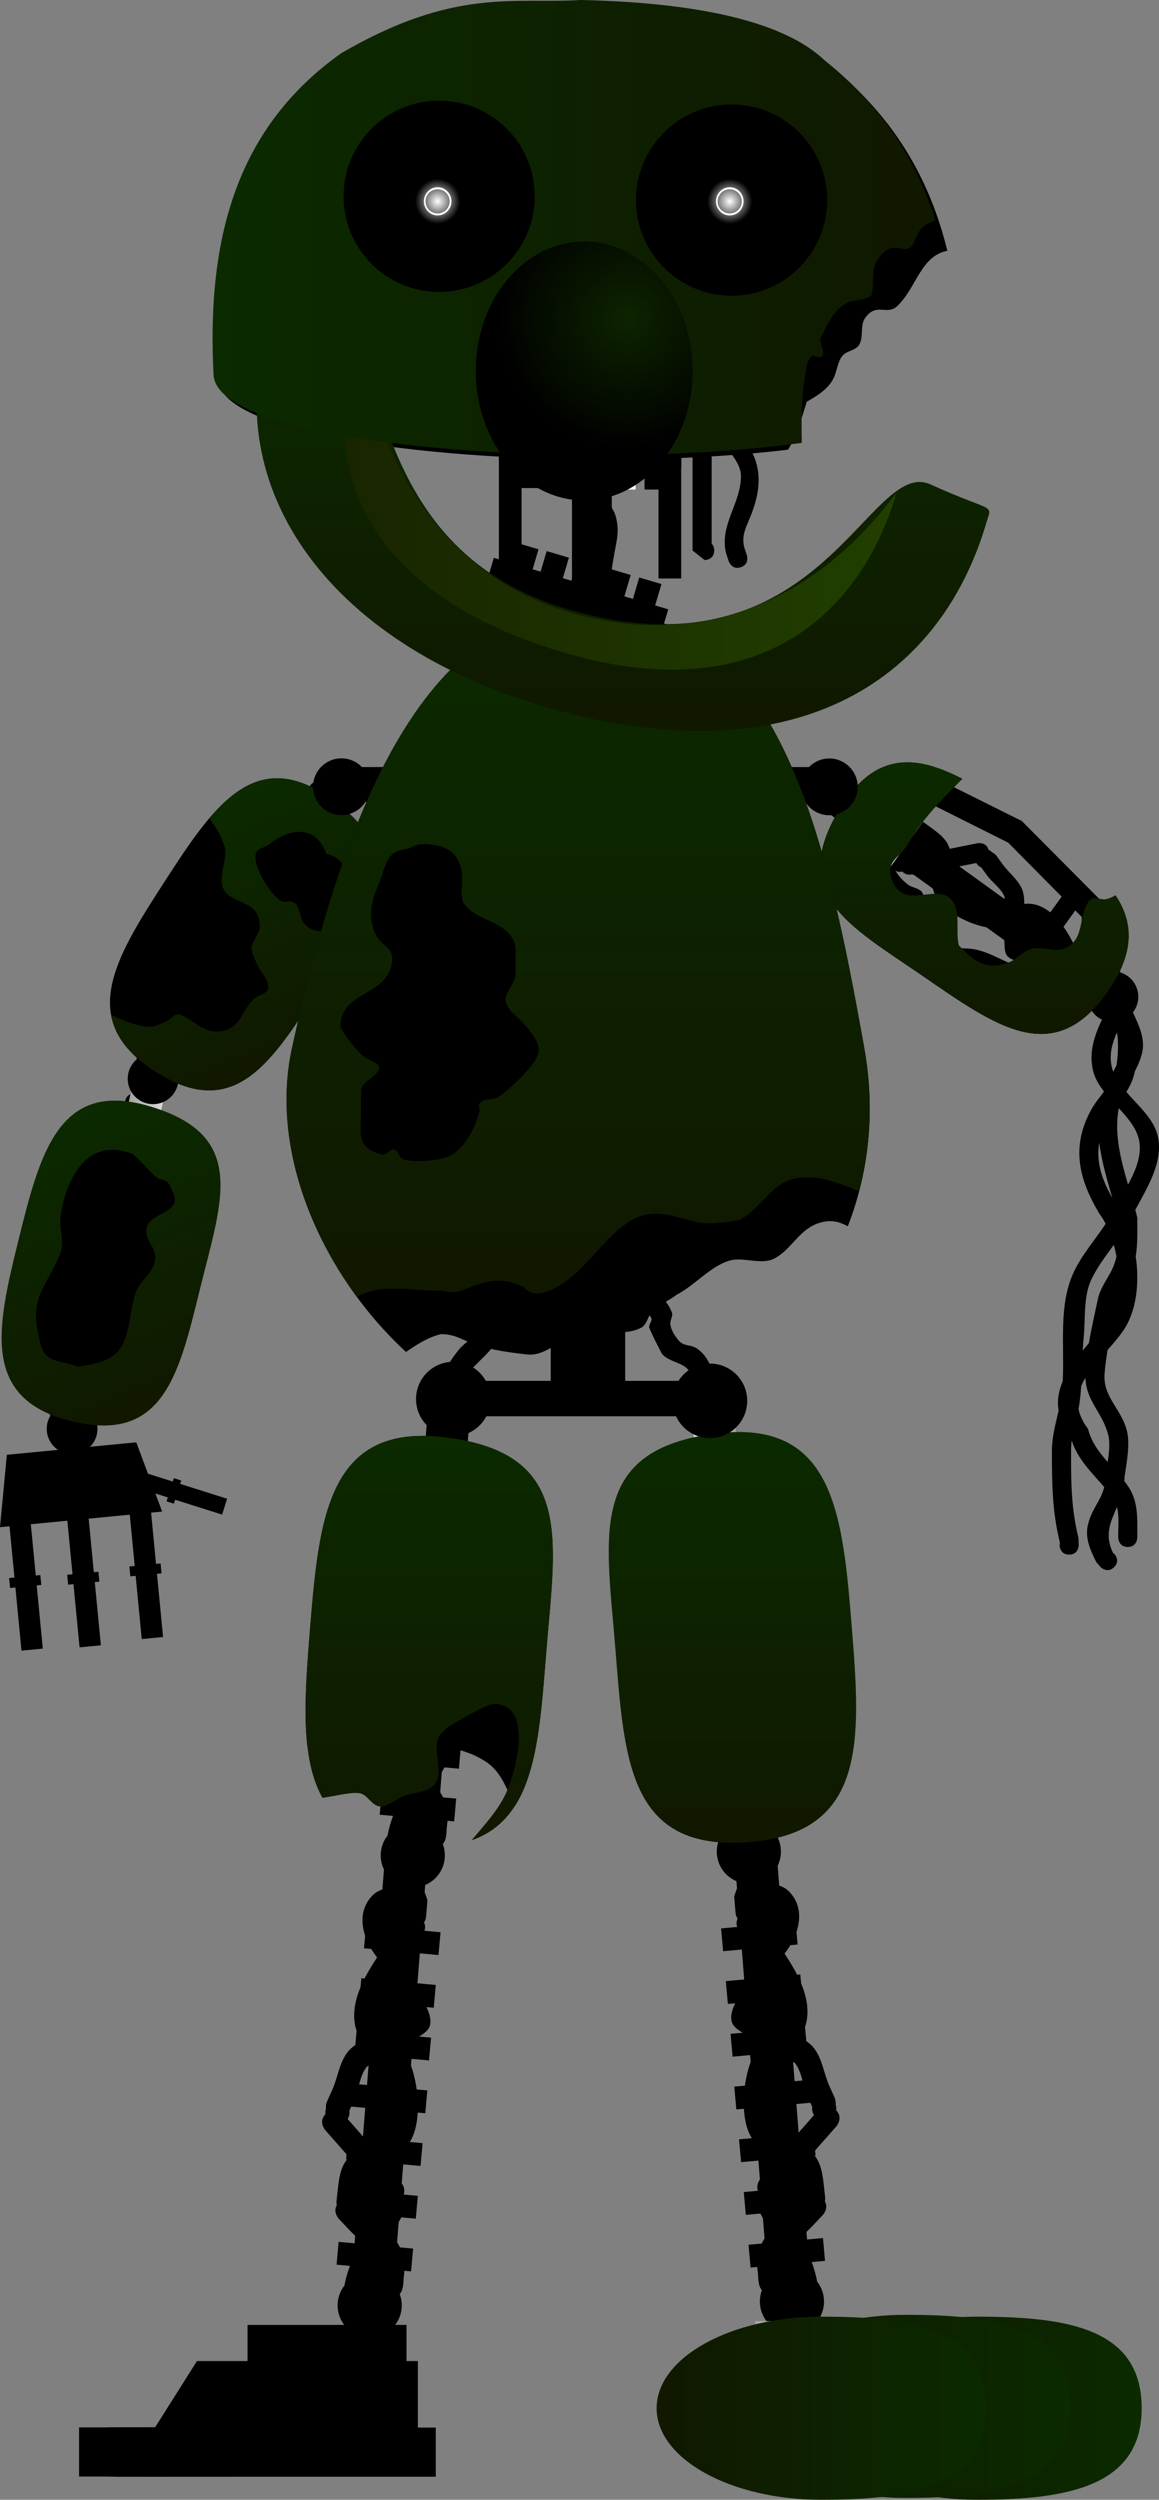 <svg version="1.1" xmlns="http://www.w3.org/2000/svg" xmlns:xlink="http://www.w3.org/1999/xlink" width="151.566" height="326.749" viewBox="0,0,151.566,326.749"><rect x="0" y="0" width="151.566" height="326.749" fill="#808080" stroke="none"/><defs><linearGradient x1="299.579" y1="126.055" x2="301.609" y2="127.519" gradientUnits="userSpaceOnUse" id="color-1"><stop offset="0" stop-color="#a4a4a4"/><stop offset="1" stop-color="#d8d8d8"/></linearGradient><linearGradient x1="303.216" y1="143.465" x2="305.169" y2="140.76" gradientUnits="userSpaceOnUse" id="color-2"><stop offset="0" stop-color="#a4a4a4"/><stop offset="1" stop-color="#d8d8d8"/></linearGradient><linearGradient x1="310.772" y1="116.396" x2="310.772" y2="151.899" gradientUnits="userSpaceOnUse" id="color-3"><stop offset="0" stop-color="#0b2a00"/><stop offset="1" stop-color="#101800"/></linearGradient><linearGradient x1="281.653" y1="230.53" x2="276.139" y2="230.964" gradientUnits="userSpaceOnUse" id="color-4"><stop offset="0" stop-color="#a4a4a4"/><stop offset="1" stop-color="#d8d8d8"/></linearGradient><linearGradient x1="280.451" y1="250.909" x2="280.719" y2="253.89" gradientUnits="userSpaceOnUse" id="color-5"><stop offset="0" stop-color="#6a6a6a"/><stop offset="1" stop-color="#9f9f9f"/></linearGradient><linearGradient x1="279.831" y1="244.019" x2="280.099" y2="247" gradientUnits="userSpaceOnUse" id="color-6"><stop offset="0" stop-color="#6a6a6a"/><stop offset="1" stop-color="#9f9f9f"/></linearGradient><linearGradient x1="279.211" y1="237.13" x2="279.479" y2="240.111" gradientUnits="userSpaceOnUse" id="color-7"><stop offset="0" stop-color="#6a6a6a"/><stop offset="1" stop-color="#9f9f9f"/></linearGradient><linearGradient x1="278.591" y1="230.24" x2="278.86" y2="233.221" gradientUnits="userSpaceOnUse" id="color-8"><stop offset="0" stop-color="#6a6a6a"/><stop offset="1" stop-color="#9f9f9f"/></linearGradient><linearGradient x1="278.104" y1="223.338" x2="278.372" y2="226.319" gradientUnits="userSpaceOnUse" id="color-9"><stop offset="0" stop-color="#6a6a6a"/><stop offset="1" stop-color="#9f9f9f"/></linearGradient><linearGradient x1="277.484" y1="216.449" x2="277.752" y2="219.43" gradientUnits="userSpaceOnUse" id="color-10"><stop offset="0" stop-color="#6a6a6a"/><stop offset="1" stop-color="#9f9f9f"/></linearGradient><linearGradient x1="276.864" y1="209.559" x2="277.132" y2="212.54" gradientUnits="userSpaceOnUse" id="color-11"><stop offset="0" stop-color="#6a6a6a"/><stop offset="1" stop-color="#9f9f9f"/></linearGradient><linearGradient x1="279.113" y1="203.936" x2="279.113" y2="257.623" gradientUnits="userSpaceOnUse" id="color-12"><stop offset="0" stop-color="#0b2a00"/><stop offset="1" stop-color="#101800"/></linearGradient><linearGradient x1="282.08" y1="323.113" x2="302.871" y2="323.113" gradientUnits="userSpaceOnUse" id="color-13"><stop offset="0" stop-color="#a4a4a4"/><stop offset="1" stop-color="#d8d8d8"/></linearGradient><linearGradient x1="280.595" y1="329.998" x2="309.486" y2="329.998" gradientUnits="userSpaceOnUse" id="color-14"><stop offset="0" stop-color="#a4a4a4"/><stop offset="1" stop-color="#d8d8d8"/></linearGradient><linearGradient x1="278.255" y1="336.772" x2="320.214" y2="336.772" gradientUnits="userSpaceOnUse" id="color-15"><stop offset="0" stop-color="#a4a4a4"/><stop offset="1" stop-color="#d8d8d8"/></linearGradient><linearGradient x1="313.374" y1="336.749" x2="324.903" y2="336.749" gradientUnits="userSpaceOnUse" id="color-16"><stop offset="0" stop-color="#787878"/><stop offset="1" stop-color="#a4a4a4"/></linearGradient><linearGradient x1="309.459" y1="336.749" x2="320.988" y2="336.749" gradientUnits="userSpaceOnUse" id="color-17"><stop offset="0" stop-color="#787878"/><stop offset="1" stop-color="#a4a4a4"/></linearGradient><linearGradient x1="304.464" y1="336.749" x2="315.993" y2="336.749" gradientUnits="userSpaceOnUse" id="color-18"><stop offset="0" stop-color="#787878"/><stop offset="1" stop-color="#a4a4a4"/></linearGradient><linearGradient x1="289.546" y1="331.532" x2="332.631" y2="331.532" gradientUnits="userSpaceOnUse" id="color-19"><stop offset="0" stop-color="#101800"/><stop offset="1" stop-color="#0b2a00"/></linearGradient><linearGradient x1="280.211" y1="331.293" x2="323.296" y2="331.293" gradientUnits="userSpaceOnUse" id="color-20"><stop offset="0" stop-color="#101800"/><stop offset="1" stop-color="#0b2a00"/></linearGradient><linearGradient x1="269.2" y1="331.532" x2="312.286" y2="331.532" gradientUnits="userSpaceOnUse" id="color-21"><stop offset="0" stop-color="#101800"/><stop offset="1" stop-color="#0b2a00"/></linearGradient><linearGradient x1="239.362" y1="237.63" x2="239.094" y2="240.611" gradientUnits="userSpaceOnUse" id="color-22"><stop offset="0" stop-color="#6a6a6a"/><stop offset="1" stop-color="#9f9f9f"/></linearGradient><linearGradient x1="239.982" y1="230.74" x2="239.714" y2="233.721" gradientUnits="userSpaceOnUse" id="color-23"><stop offset="0" stop-color="#6a6a6a"/><stop offset="1" stop-color="#9f9f9f"/></linearGradient><linearGradient x1="240.47" y1="223.838" x2="240.201" y2="226.819" gradientUnits="userSpaceOnUse" id="color-24"><stop offset="0" stop-color="#6a6a6a"/><stop offset="1" stop-color="#9f9f9f"/></linearGradient><linearGradient x1="241.09" y1="216.949" x2="240.821" y2="219.93" gradientUnits="userSpaceOnUse" id="color-25"><stop offset="0" stop-color="#6a6a6a"/><stop offset="1" stop-color="#9f9f9f"/></linearGradient><linearGradient x1="241.71" y1="210.059" x2="241.441" y2="213.04" gradientUnits="userSpaceOnUse" id="color-26"><stop offset="0" stop-color="#6a6a6a"/><stop offset="1" stop-color="#9f9f9f"/></linearGradient><linearGradient x1="239.461" y1="204.436" x2="239.461" y2="257.298" gradientUnits="userSpaceOnUse" id="color-27"><stop offset="0" stop-color="#0b2a00"/><stop offset="1" stop-color="#101800"/></linearGradient><linearGradient x1="195.591" y1="181.327" x2="199.865" y2="182.28" gradientUnits="userSpaceOnUse" id="color-28"><stop offset="0" stop-color="#a4a4a4"/><stop offset="1" stop-color="#d8d8d8"/></linearGradient><linearGradient x1="200.72" y1="168.37" x2="200.176" y2="170.812" gradientUnits="userSpaceOnUse" id="color-29"><stop offset="0" stop-color="#a4a4a4"/><stop offset="1" stop-color="#d8d8d8"/></linearGradient><linearGradient x1="194.985" y1="193.156" x2="195.529" y2="190.714" gradientUnits="userSpaceOnUse" id="color-30"><stop offset="0" stop-color="#a4a4a4"/><stop offset="1" stop-color="#d8d8d8"/></linearGradient><linearGradient x1="186.409" y1="178.428" x2="189.666" y2="179.153" gradientUnits="userSpaceOnUse" id="color-31"><stop offset="0" stop-color="#a4a4a4"/><stop offset="1" stop-color="#d8d8d8"/></linearGradient><linearGradient x1="209.567" y1="183.8" x2="206.311" y2="183.075" gradientUnits="userSpaceOnUse" id="color-32"><stop offset="0" stop-color="#a4a4a4"/><stop offset="1" stop-color="#d8d8d8"/></linearGradient><linearGradient x1="190.084" y1="163.256" x2="205.55" y2="200.347" gradientUnits="userSpaceOnUse" id="color-33"><stop offset="0" stop-color="#0b2a00"/><stop offset="1" stop-color="#101800"/></linearGradient><linearGradient x1="222.313" y1="127.118" x2="221.004" y2="129.25" gradientUnits="userSpaceOnUse" id="color-34"><stop offset="0" stop-color="#a4a4a4"/><stop offset="1" stop-color="#d8d8d8"/></linearGradient><linearGradient x1="225.657" y1="144.587" x2="222.814" y2="142.842" gradientUnits="userSpaceOnUse" id="color-35"><stop offset="0" stop-color="#a4a4a4"/><stop offset="1" stop-color="#d8d8d8"/></linearGradient><linearGradient x1="208.265" y1="122.511" x2="221.929" y2="155.28" gradientUnits="userSpaceOnUse" id="color-36"><stop offset="0" stop-color="#0b2a00"/><stop offset="1" stop-color="#101800"/></linearGradient><radialGradient cx="259.988" cy="148.218" r="7.886" gradientUnits="userSpaceOnUse" id="color-37"><stop offset="0" stop-color="#d8d8d8"/><stop offset="1" stop-color="#a4a4a4"/></radialGradient><linearGradient x1="273.212" y1="135.98" x2="269.016" y2="135.98" gradientUnits="userSpaceOnUse" id="color-38"><stop offset="0" stop-color="#a4a4a4"/><stop offset="1" stop-color="#d8d8d8"/></linearGradient><linearGradient x1="246.767" y1="136.694" x2="250.963" y2="136.694" gradientUnits="userSpaceOnUse" id="color-39"><stop offset="0" stop-color="#a4a4a4"/><stop offset="1" stop-color="#d8d8d8"/></linearGradient><linearGradient x1="259.954" y1="152.753" x2="259.954" y2="157.298" gradientUnits="userSpaceOnUse" id="color-40"><stop offset="0" stop-color="#a4a4a4"/><stop offset="1" stop-color="#d8d8d8"/></linearGradient><linearGradient x1="274.526" y1="136.089" x2="279.315" y2="137.849" gradientUnits="userSpaceOnUse" id="color-41"><stop offset="0" stop-color="#a4a4a4"/><stop offset="1" stop-color="#d8d8d8"/></linearGradient><linearGradient x1="245.004" y1="136.338" x2="240.215" y2="138.098" gradientUnits="userSpaceOnUse" id="color-42"><stop offset="0" stop-color="#a4a4a4"/><stop offset="1" stop-color="#d8d8d8"/></linearGradient><linearGradient x1="258.936" y1="96.334" x2="258.936" y2="186.266" gradientUnits="userSpaceOnUse" id="color-43"><stop offset="0" stop-color="#0b2a00"/><stop offset="1" stop-color="#101800"/></linearGradient><linearGradient x1="260.399" y1="48.519" x2="260.399" y2="52.948" gradientUnits="userSpaceOnUse" id="color-44"><stop offset="0" stop-color="#a4a4a4"/><stop offset="1" stop-color="#d8d8d8"/></linearGradient><linearGradient x1="260.293" y1="62.186" x2="260.293" y2="66.615" gradientUnits="userSpaceOnUse" id="color-45"><stop offset="0" stop-color="#a4a4a4"/><stop offset="1" stop-color="#d8d8d8"/></linearGradient><linearGradient x1="273.93" y1="50.531" x2="278.825" y2="50.531" gradientUnits="userSpaceOnUse" id="color-46"><stop offset="0" stop-color="#a4a4a4"/><stop offset="1" stop-color="#d8d8d8"/></linearGradient><linearGradient x1="246.657" y1="50.531" x2="241.762" y2="50.531" gradientUnits="userSpaceOnUse" id="color-47"><stop offset="0" stop-color="#a4a4a4"/><stop offset="1" stop-color="#d8d8d8"/></linearGradient><linearGradient x1="264.938" y1="80.739" x2="264.938" y2="76.893" gradientUnits="userSpaceOnUse" id="color-48"><stop offset="0" stop-color="#ffffff"/><stop offset="1" stop-color="#e3e3e3"/></linearGradient><linearGradient x1="260.742" y1="80.623" x2="260.742" y2="76.777" gradientUnits="userSpaceOnUse" id="color-49"><stop offset="0" stop-color="#ffffff"/><stop offset="1" stop-color="#e3e3e3"/></linearGradient><linearGradient x1="256.546" y1="80.623" x2="256.546" y2="76.777" gradientUnits="userSpaceOnUse" id="color-50"><stop offset="0" stop-color="#ffffff"/><stop offset="1" stop-color="#e3e3e3"/></linearGradient><linearGradient x1="264.795" y1="55.94" x2="264.795" y2="112.297" gradientUnits="userSpaceOnUse" id="color-51"><stop offset="0" stop-color="#0b2a00"/><stop offset="1" stop-color="#101800"/></linearGradient><linearGradient x1="228.393" y1="83.684" x2="300.53" y2="83.684" gradientUnits="userSpaceOnUse" id="color-52"><stop offset="0" stop-color="#192500"/><stop offset="1" stop-color="#213f00"/></linearGradient><linearGradient x1="211.13" y1="46.492" x2="305.678" y2="46.492" gradientUnits="userSpaceOnUse" id="color-53"><stop offset="0" stop-color="#0b2a00"/><stop offset="1" stop-color="#101800"/></linearGradient><radialGradient cx="265.347" cy="58.328" r="16.919" gradientUnits="userSpaceOnUse" id="color-54"><stop offset="0" stop-color="#0d2400"/><stop offset="1" stop-color="#000000"/></radialGradient><radialGradient cx="240.567" cy="43.067" r="2.945" gradientUnits="userSpaceOnUse" id="color-55"><stop offset="0" stop-color="#ffffff"/><stop offset="1" stop-color="#ffffff" stop-opacity="0"/></radialGradient><radialGradient cx="278.767" cy="43.067" r="2.945" gradientUnits="userSpaceOnUse" id="color-56"><stop offset="0" stop-color="#ffffff"/><stop offset="1" stop-color="#ffffff" stop-opacity="0"/></radialGradient></defs><g transform="translate(-183.332,-16.751)"><g data-paper-data="{&quot;isPaintingLayer&quot;:true}" fill-rule="nonzero" stroke-linecap="butt" stroke-linejoin="miter" stroke-miterlimit="10" stroke-dasharray="" stroke-dashoffset="0" style="mix-blend-mode: normal"><path d="M323.146,219.959c-1.25,0 -1.25,-1.25 -1.25,-1.25l0.037,-0.363c-1.015,-4.064 -1.037,-7.798 -1.037,-11.97c0.012,-1.877 0.48,-3.513 0.874,-5.227c-0.229,-1.345 0.012,-2.616 0.536,-3.837c0.249,-4.692 -0.562,-9.797 1.366,-14.113c1.021,-2.286 2.82,-4.317 4.252,-6.49c-0.251,-0.48 -0.524,-0.918 -0.815,-1.302c-2.72,-4.544 -3.745,-8.801 -1.052,-13.643c0.45,-0.809 1.035,-1.52 1.589,-2.248c0.015,-0.039 0.03,-0.077 0.045,-0.116c-0.66,-0.847 -1.193,-1.741 -1.428,-2.737c-0.594,-2.529 0.299,-4.834 1.362,-7.03c-0.273,-0.226 -0.513,-0.608 -0.358,-1.227c0.303,-1.213 1.516,-0.91 1.516,-0.91c0.028,0.009 0.056,0.018 0.084,0.027c0.116,-0.118 0.272,-0.225 0.482,-0.309c1.161,-0.464 1.625,0.696 1.625,0.696c0.801,2.006 2.238,4.135 1.723,6.418c-0.192,0.849 -0.548,1.658 -0.954,2.454c-0.011,0.054 -0.023,0.108 -0.035,0.162c-0.214,0.969 -0.61,1.78 -1.082,2.532c1.551,1.796 3.521,3.482 4.071,5.611c0.884,3.419 -1.336,6.887 -2.896,9.803c0.09,0.337 0.175,0.672 0.254,1.003c0.01,1.746 0.067,3.436 -0.204,5.094c0.525,3.51 0.096,7.246 -1.69,9.785c-0.585,0.832 -1.283,1.639 -1.991,2.441c-0.162,0.994 -0.298,2.008 -0.386,3.065c-0.257,3.08 2.206,4.625 2.912,7.476c0.45,1.819 -0.047,4.25 -0.303,6.042c-0.001,0.191 -0.009,0.377 -0.024,0.559c0.158,0.203 0.311,0.409 0.458,0.621c1.354,1.953 1.236,4.153 1.236,6.398v0.333c0,0 0,1.25 -1.25,1.25c-1.25,0 -1.25,-1.25 -1.25,-1.25v-0.333c0,-1.155 0.14,-2.474 -0.162,-3.641c-0.831,1.938 -1.699,3.657 -0.47,6.082l0.099,0.008c0,0 0.884,0.884 0,1.768c-0.884,0.884 -1.768,0 -1.768,0l-0.567,-0.658c-0.729,-1.474 -1.496,-3.078 -1.109,-4.795c0.487,-2.166 1.703,-3.162 2.148,-5.012c-1.641,-1.895 -3.484,-3.659 -4.252,-6.086c-0.056,0.431 -0.089,0.874 -0.085,1.335c0,3.975 -0.005,7.498 0.963,11.364l0.037,0.97c0,0 0,1.25 -1.25,1.25zM332.263,165.663c-0.356,-1.51 -1.453,-2.79 -2.623,-4.06c-0.635,3.297 0.249,6.711 1.208,9.986c1.025,-1.895 1.878,-3.964 1.416,-5.926zM328.696,156.088c0.052,0.259 0.127,0.511 0.22,0.758c0.143,-0.275 0.284,-0.549 0.421,-0.825c0.178,-1.087 0.314,-2.934 0.063,-4.313c-0.611,1.372 -1.027,2.788 -0.705,4.38zM325.954,184.219c-0.944,2.139 -0.67,5.059 -0.9,7.309c-0.058,0.563 -0.098,1.15 -0.13,1.751c0.267,-0.331 0.54,-0.66 0.814,-0.989c0.324,-1.951 0.761,-3.848 1.175,-5.782c0.288,-1.344 1.172,-2.487 1.793,-3.713c0.301,-0.593 0.499,-1.199 0.63,-1.815c-0.093,-0.515 -0.209,-1.023 -0.346,-1.517c-1.138,1.561 -2.307,3.104 -3.036,4.755zM325.608,203.505c0.434,1.737 1.455,3.068 2.578,4.344c0.187,-1.208 0.329,-2.529 0.077,-3.519c-0.761,-3.001 -2.874,-4.352 -2.984,-7.487c-0.215,0.355 -0.404,0.714 -0.558,1.08c-0.067,1.051 -0.169,2.073 -0.348,3.016c0.167,0.812 0.557,1.664 1.234,2.567zM327.086,166.106c-0.436,2.471 0.311,4.766 1.71,7.242c-0.68,-2.363 -1.404,-4.795 -1.71,-7.242z" fill="#000000" stroke="none" stroke-width="0.5"/><g data-paper-data="{&quot;index&quot;:null}"><path d="M293.375,122.12c3.5,-5.557 7.497,-6.52 11.941,-5.196c-0.351,0.446 -0.678,0.966 -0.977,1.606c-0.496,1.063 -1.156,2.079 -1.41,3.225c-0.19,0.857 0.67,1.92 0.153,2.63c-0.559,0.767 -1.989,0.464 -2.578,1.208c-0.555,0.7 -0.796,2.858 -0.575,3.736c0.306,1.217 1.163,2.323 2.152,3.06c0.593,0.442 1.623,0.449 1.909,1.131c0.628,1.494 -1.095,2.3 0.113,4.213c0.676,1.069 1.893,1.695 2.683,2.683c1.53,0.435 2.974,0.146 4.404,0.509c3.226,0.818 5.498,3.294 9.241,2.333c2.909,-0.747 3.617,-2.68 4.259,-5.247c0.18,-0.721 -0.054,-1.623 0.429,-2.188c0.539,-0.63 2.546,-1.046 3.328,-1.236c0,0 0.61,-0.152 0.856,-0.674c2.222,3.44 2.408,7.293 -0.962,12.222c-7.146,10.452 -14.783,4.751 -24.44,-1.881c-9.657,-6.632 -17.733,-10.699 -10.53,-22.135z" fill="#000000" stroke="#000000" stroke-width="0"/><path d="M293.688,119.671c0.956,-0.807 1.763,0.15 1.763,0.15l0.33,0.449c1.438,1.068 2.581,2.585 3.613,4.192c0.162,-0.063 0.334,-0.128 0.517,-0.194c0.833,-0.297 1.711,-0.445 2.567,-0.667c0,0 0.923,-0.237 1.365,0.509c0.214,0.075 0.354,0.176 0.354,0.176l0.507,0.366c1.393,1.014 2.447,1.758 2.814,3.048c1.213,-0.242 2.425,-0.485 3.638,-0.727c0,0 1.134,-0.227 1.44,0.847c0.091,0.037 0.178,0.085 0.261,0.145c0.079,0.057 0.149,0.121 0.211,0.192c0.362,0.156 0.58,0.458 0.58,0.458l0.771,1.07c0.824,1.147 2.068,2.04 2.596,3.35c0.196,0.486 0.261,1.142 0.264,1.858c0.594,-0.048 1.189,-0.008 1.761,0.192c2.264,0.791 3.75,3.107 4.918,5.483c2.24,-0.344 5.128,0.254 5.812,2.858c0.242,0.922 -0.217,1.862 -0.511,2.804c0.234,0.215 0.416,0.555 0.329,1.09c-0.201,1.235 -1.436,1.034 -1.436,1.034c-0.553,-0.101 -1.106,-0.203 -1.659,-0.304l-1.267,-0.873c0,0 -0.027,-0.02 -0.07,-0.057c-0.034,-0.02 -0.067,-0.041 -0.099,-0.065c-0.176,-0.127 -0.309,-0.291 -0.396,-0.473c-0.667,-0.044 -1.003,-0.709 -1.003,-0.709c-0.428,-0.845 -0.828,-1.766 -1.248,-2.688c-1.35,-0.187 -2.703,-0.352 -4.04,-0.614c-1.07,-0.21 -2.363,-0.022 -3.185,-0.738c-0.651,-0.566 -0.399,-1.679 -0.564,-2.525c-0.081,-0.416 -0.127,-0.823 -0.15,-1.226c-2.67,0.335 -7.304,-1.642 -8.656,-3.991c-0.872,-1.516 -0.482,-2.275 -0.503,-3.395c-0.505,0.101 -1,0.2 -1.477,0.295c0,0 -0.14,0.028 -0.335,0.018c-0.286,0.122 -0.613,0.135 -0.913,0.028c-0.352,0.096 -0.744,0.038 -1.063,-0.192c-0.076,-0.055 -0.144,-0.117 -0.204,-0.184c-0.832,0.268 -1.364,-0.532 -1.364,-0.532c-0.526,-0.791 -1.044,-1.708 -1.586,-2.645c-1.425,0.273 -2.837,0.158 -4.266,-0.966c-0.502,-0.395 -1.184,-0.682 -1.439,-1.269c-0.377,-0.871 0.046,-1.953 -0.317,-2.829l0.172,-0.645c-0.031,-0.296 0.042,-0.603 0.23,-0.863c0.093,-0.128 0.205,-0.234 0.33,-0.315c0.044,-0.032 0.093,-0.062 0.145,-0.091c0.018,-0.266 0.139,-0.558 0.465,-0.833zM295.567,124.487c0.502,0.294 0.913,0.462 1.283,0.537c-0.489,-0.712 -1.013,-1.375 -1.586,-1.936c0.011,0.059 0.02,0.118 0.026,0.178c0.037,0.355 -0.393,0.677 -0.314,1.025c0.046,0.202 0.412,0.091 0.591,0.196zM302.572,126.17c-0.595,0.176 -1.184,0.387 -1.768,0.592c0.383,0.637 0.763,1.262 1.151,1.852c0.236,-0.058 0.487,-0.048 0.722,0.036c0.142,-0.039 0.29,-0.053 0.438,-0.04c0.134,-0.055 0.23,-0.074 0.23,-0.074l0.452,-0.09c0.432,-0.086 0.863,-0.173 1.295,-0.259c-0.291,-0.597 -1.013,-0.905 -1.851,-1.504l-0.507,-0.366c0,0 -0.071,-0.051 -0.162,-0.146zM311.394,129.994c-0.165,-0.119 -0.292,-0.271 -0.38,-0.44c-1.002,0.2 -2.063,0.412 -3.126,0.625c0.059,0.193 0.101,0.388 0.099,0.589c-0.009,0.658 -0.444,1.435 -0.065,1.973c0.992,1.408 4.537,3.29 6.241,2.86c0.114,-0.029 0.23,-0.06 0.349,-0.092c0.007,-0.178 0.014,-0.358 0.019,-0.54c0.01,-0.365 0.276,-0.753 0.129,-1.087c-0.475,-1.085 -1.579,-1.773 -2.272,-2.734l-0.722,-1.004c-0.094,-0.037 -0.186,-0.087 -0.272,-0.149zM318.742,140.094c0.75,0.067 1.496,0.175 2.24,0.296c-0.307,-0.505 -0.64,-0.984 -1.007,-1.421c-0.197,-0.234 -1.365,-1.396 -1.645,-1.486c-0.398,-0.127 -0.792,-0.141 -1.179,-0.093c-0.041,0.586 -0.071,1.128 -0.052,1.565c0.016,0.379 -0.431,0.916 -0.119,1.132c0.483,0.335 1.178,-0.045 1.764,0.007zM327.309,143.879c-0.077,-0.79 -1.28,-0.95 -2.247,-0.913c0.286,0.639 0.558,1.243 0.828,1.777c0,0 0.009,0.018 0.023,0.052c0.212,0.021 0.422,0.097 0.607,0.231c0.032,0.023 0.063,0.048 0.093,0.074c0.049,0.029 0.076,0.048 0.076,0.048l0.298,0.231c0.193,-0.493 0.371,-0.985 0.321,-1.499z" fill="#000000" stroke="none" stroke-width="0.5"/><g stroke="none" stroke-width="0"><path d="M328.398,149.551l-37.878,-27.334l2.563,-3.551l37.878,27.334z" fill="#000000"/><path d="M296.667,134.367l-2.029,-1.464l9.884,-13.697l2.029,1.464z" fill="url(#color-1)"/><path d="M323.244,132.46l2.029,1.464l-9.884,13.697l-2.029,-1.464z" data-paper-data="{&quot;index&quot;:null}" fill="#000000"/><path d="M326.778,138.61l-11.603,-11.716l-15.114,-7.564l1.952,-2.706l14.945,7.442l11.772,11.838z" fill="#000000"/><path d="M318.161,150.907l-14.945,-7.442l-11.772,-11.838l1.952,-2.706l11.942,11.96l14.776,7.32z" data-paper-data="{&quot;index&quot;:null}" fill="url(#color-2)"/><path d="M326.178,145.093c1.073,-1.487 3.148,-1.822 4.635,-0.749c1.487,1.073 1.822,3.148 0.749,4.635c-1.073,1.487 -3.148,1.822 -4.635,0.749c-1.487,-1.073 -1.822,-3.148 -0.749,-4.635z" fill="#000000"/></g><path d="M293.375,122.12c4.492,-7.132 9.804,-6.698 15.827,-3.571c-2.666,2.632 -5.439,5.493 -7.143,8.544c-0.932,1.669 -3.098,2.255 -2.067,4.761c1.539,3.741 5.345,0.617 7.463,2.23c1.699,1.294 0.761,4.359 1.27,6.241c1.996,2.09 3.558,3.323 6.521,2.223c0.97,-0.36 1.669,-1.265 2.628,-1.653c1.991,-0.806 3.944,1.082 5.858,-1.006c1.271,-1.387 0.848,-4.255 2.196,-5.538c0.512,-0.488 1.437,0.102 2.121,-0.081c0.403,-0.108 0.793,-0.281 1.159,-0.504c2.313,3.478 2.554,7.37 -0.864,12.37c-7.146,10.452 -14.783,4.751 -24.44,-1.881c-9.657,-6.632 -17.733,-10.699 -10.53,-22.135z" fill="url(#color-3)" stroke="#000000" stroke-width="0"/></g><g fill="#000000" stroke="none"><path d="M289.637,318.413c-0.506,0.183 -0.902,0.13 -1.204,-0.018c-0.064,0.039 -0.128,0.073 -0.191,0.101c-0.168,0.085 -0.355,0.141 -0.553,0.161c-0.403,0.041 -0.786,-0.073 -1.089,-0.294l-0.814,-0.22c-0.729,-0.952 -2.18,-1.172 -2.893,-2.135c-0.481,-0.649 -0.363,-1.576 -0.478,-2.375c-0.326,-2.274 0.442,-3.89 1.64,-5.276c-0.682,-1.185 -1.357,-2.331 -1.889,-3.406c0,0 -0.538,-1.087 0.281,-1.828c-0.036,-0.108 -0.06,-0.221 -0.072,-0.339c-0.05,-0.495 0.134,-0.959 0.462,-1.284c0.072,-0.395 0.293,-0.744 0.608,-0.98c0.112,-0.22 0.231,-0.355 0.231,-0.355c0.406,-0.462 0.827,-0.94 1.257,-1.429c-1.211,-0.729 -2.288,-0.783 -3.394,-2.695c-1.714,-2.963 -0.947,-9.28 1.107,-11.987c-0.427,-0.28 -0.843,-0.587 -1.246,-0.939c-0.821,-0.716 -2.197,-1.144 -2.405,-2.213c-0.263,-1.351 0.76,-2.647 1.207,-3.949c0.558,-1.627 1.233,-3.212 1.882,-4.806c-0.743,-1.043 -1.497,-2.062 -2.151,-3.064c0,0 -0.514,-0.788 -0.141,-1.545c-0.144,-0.211 -0.239,-0.46 -0.267,-0.732c-0.005,-0.05 -0.008,-0.1 -0.008,-0.15c-0.014,-0.07 -0.018,-0.112 -0.018,-0.112l-0.154,-1.938c0.239,-0.669 0.477,-1.338 0.716,-2.006c0,0 0.561,-1.477 2.038,-0.917c0.639,0.243 0.897,0.657 0.984,1.048c1.215,0.274 2.533,0.365 3.389,1.213c2.415,2.394 1.244,5.93 -0.548,8.162c1.86,2.779 3.454,5.869 2.887,8.844c-0.143,0.751 -0.475,1.427 -0.903,2.046c0.781,0.456 1.457,0.941 1.864,1.463c1.099,1.406 1.289,3.329 2.022,4.956l0.683,1.519c0,0 0.193,0.429 0.134,0.924c0.038,0.112 0.064,0.229 0.076,0.351c0.013,0.128 0.01,0.255 -0.007,0.377c0.981,1.012 0.016,2.109 0.016,2.109c-1.032,1.173 -2.063,2.346 -3.095,3.518c1.178,1.217 1.326,2.84 1.554,5.004l0.08,0.786c0,0 0.022,0.218 -0.031,0.499c0.537,0.954 -0.306,1.814 -0.306,1.814c-0.784,0.795 -1.501,1.662 -2.352,2.385c-0.188,0.16 -0.367,0.306 -0.539,0.443c1.105,2.144 2.041,4.352 2.3,6.6l0.283,0.645c0,0 0.536,1.487 -0.951,2.022zM285.559,313.315c0.002,0.262 -0.351,0.591 -0.159,0.769c0.331,0.307 0.954,0.04 1.319,0.305c0.062,0.045 0.121,0.092 0.178,0.142c-0.25,-0.982 -0.645,-1.973 -1.114,-2.958c-0.153,0.452 -0.229,1.007 -0.224,1.742zM288.146,304.592c-0.046,-0.159 -0.057,-0.269 -0.057,-0.269l-0.08,-0.786c-0.125,-1.295 -0.007,-2.279 -0.475,-2.974c-0.367,0.418 -0.735,0.835 -1.102,1.253l-0.384,0.437c0,0 -0.082,0.093 -0.227,0.205c-0.08,0.169 -0.188,0.323 -0.321,0.453c-0.057,0.31 -0.204,0.591 -0.417,0.812c0.4,0.797 0.843,1.607 1.297,2.429c0.594,-0.508 1.196,-1.019 1.765,-1.559zM289.541,292.528c-0.014,-0.134 -0.01,-0.265 0.009,-0.392l-0.641,-1.424c-0.613,-1.365 -0.667,-3.006 -1.554,-4.212c-0.273,-0.371 -0.866,-0.326 -1.271,-0.546c-0.202,-0.11 -0.402,-0.216 -0.602,-0.321c-0.11,0.109 -0.217,0.216 -0.321,0.323c-1.547,1.592 -1.73,6.657 -0.817,8.632c0.349,0.754 1.473,0.77 2.198,1.176c0.221,0.124 0.407,0.294 0.581,0.48c0.905,-1.028 1.807,-2.054 2.659,-3.023c-0.13,-0.202 -0.215,-0.438 -0.241,-0.693zM284.233,275.472c-0.338,0.89 -0.691,1.773 -1.092,2.637c-0.313,0.673 -1.167,1.193 -1.107,1.933c0.039,0.478 0.909,0.328 1.313,0.585c0.466,0.297 1.077,0.606 1.744,0.932c0.297,-0.393 0.531,-0.833 0.644,-1.349c0.079,-0.363 -0.454,-2.375 -0.585,-2.738c-0.245,-0.678 -0.559,-1.344 -0.917,-2zM283.996,269.384c0.651,-1.034 1.237,-2.45 0.421,-3.034c-0.53,-0.379 -1.181,-0.495 -1.842,-0.596l0.064,0.472c0,0 0.004,0.042 0.005,0.114c0.01,0.049 0.017,0.098 0.022,0.148c0.029,0.287 -0.021,0.564 -0.132,0.81c0.028,0.036 0.042,0.058 0.042,0.058c0.413,0.633 0.901,1.312 1.419,2.029z" data-paper-data="{&quot;index&quot;:null}" stroke-width="0.5"/><path d="M284.088,319.188l-4.626,-58.814l5.514,-0.434l4.626,58.814z" stroke-width="0"/><path d="M286.568,313.408c2.309,-0.182 4.327,1.543 4.509,3.851c0.182,2.309 -1.543,4.327 -3.851,4.509c-2.309,0.182 -4.327,-1.543 -4.509,-3.851c-0.182,-2.309 1.543,-4.327 3.851,-4.509z" stroke-width="0"/><path d="M281.486,313.145l-0.268,-2.981l9.738,-0.876l0.268,2.981z" stroke-width="0"/><path d="M280.866,306.256l-0.268,-2.981l9.738,-0.876l0.268,2.981z" stroke-width="0"/><path d="M280.246,299.366l-0.268,-2.981l9.738,-0.876l0.268,2.981z" stroke-width="0"/><path d="M279.626,292.476l-0.268,-2.981l9.738,-0.876l0.268,2.981z" stroke-width="0"/><path d="M279.139,285.575l-0.268,-2.981l9.738,-0.876l0.268,2.981z" stroke-width="0"/><path d="M278.519,278.685l-0.268,-2.981l9.738,-0.876l0.268,2.981z" stroke-width="0"/><path d="M277.899,271.795l-0.268,-2.981l9.738,-0.876l0.268,2.981z" stroke-width="0"/></g><g data-paper-data="{&quot;index&quot;:null}"><path d="M277.106,204.118c15.356,-1.856 16.432,10.706 17.623,25.454c1.191,14.747 1.848,26.695 -13.31,27.951c-15.937,1.321 -16.432,-10.706 -17.623,-25.454c-1.191,-14.747 -3.636,-25.903 13.31,-27.951z" fill="#525252" stroke="#000000" stroke-width="0"/><g stroke="none"><path d="M284.001,259.596c-0.506,0.183 -0.902,0.13 -1.204,-0.018c-0.064,0.039 -0.128,0.073 -0.191,0.101c-0.168,0.085 -0.355,0.141 -0.553,0.161c-0.403,0.041 -0.786,-0.073 -1.089,-0.294l-0.814,-0.22c-0.729,-0.952 -2.18,-1.172 -2.893,-2.135c-0.481,-0.649 -0.363,-1.576 -0.478,-2.375c-0.326,-2.274 0.442,-3.89 1.64,-5.276c-0.682,-1.185 -1.357,-2.331 -1.889,-3.406c0,0 -0.538,-1.087 0.281,-1.828c-0.036,-0.108 -0.06,-0.221 -0.072,-0.339c-0.05,-0.495 0.134,-0.959 0.462,-1.284c0.072,-0.395 0.293,-0.744 0.608,-0.98c0.112,-0.22 0.231,-0.355 0.231,-0.355c0.406,-0.462 0.827,-0.94 1.257,-1.429c-1.211,-0.729 -2.288,-0.783 -3.394,-2.695c-1.714,-2.963 -0.947,-9.28 1.107,-11.987c-0.427,-0.28 -0.843,-0.587 -1.246,-0.939c-0.821,-0.716 -2.197,-1.144 -2.405,-2.213c-0.263,-1.351 0.76,-2.647 1.207,-3.949c0.558,-1.627 1.233,-3.212 1.882,-4.806c-0.743,-1.043 -1.497,-2.062 -2.151,-3.064c0,0 -0.514,-0.788 -0.141,-1.545c-0.144,-0.211 -0.239,-0.46 -0.267,-0.732c-0.005,-0.05 -0.008,-0.1 -0.008,-0.15c-0.014,-0.07 -0.018,-0.112 -0.018,-0.112l-0.154,-1.938c0.239,-0.669 0.477,-1.338 0.716,-2.006c0,0 0.561,-1.477 2.038,-0.917c0.639,0.243 0.897,0.657 0.984,1.048c1.215,0.274 2.533,0.365 3.389,1.213c2.415,2.394 1.244,5.93 -0.548,8.162c1.86,2.779 3.454,5.869 2.887,8.844c-0.143,0.751 -0.475,1.427 -0.903,2.046c0.781,0.456 1.457,0.941 1.864,1.463c1.099,1.406 1.289,3.329 2.022,4.956l0.683,1.519c0,0 0.193,0.429 0.134,0.924c0.038,0.112 0.064,0.229 0.076,0.351c0.013,0.128 0.01,0.255 -0.007,0.377c0.981,1.012 0.016,2.109 0.016,2.109c-1.032,1.173 -2.063,2.346 -3.095,3.518c1.178,1.217 1.326,2.84 1.554,5.004l0.08,0.786c0,0 0.022,0.218 -0.031,0.499c0.537,0.954 -0.306,1.814 -0.306,1.814c-0.784,0.795 -1.501,1.662 -2.352,2.385c-0.188,0.16 -0.367,0.306 -0.539,0.444c1.105,2.144 2.041,4.352 2.3,6.6l0.283,0.645c0,0 0.536,1.487 -0.951,2.022zM279.923,254.498c0.002,0.262 -0.351,0.591 -0.159,0.769c0.331,0.307 0.954,0.04 1.319,0.305c0.062,0.045 0.121,0.092 0.178,0.142c-0.25,-0.982 -0.645,-1.973 -1.114,-2.958c-0.153,0.452 -0.229,1.007 -0.224,1.742zM282.51,245.775c-0.046,-0.159 -0.057,-0.269 -0.057,-0.269l-0.08,-0.786c-0.125,-1.295 -0.007,-2.279 -0.475,-2.974c-0.367,0.418 -0.735,0.835 -1.102,1.253l-0.384,0.437c0,0 -0.082,0.093 -0.227,0.205c-0.08,0.169 -0.188,0.322 -0.321,0.453c-0.057,0.31 -0.204,0.591 -0.417,0.812c0.4,0.797 0.843,1.607 1.297,2.429c0.594,-0.508 1.196,-1.019 1.765,-1.559zM283.914,233.319l-0.641,-1.424c-0.613,-1.365 -0.667,-3.006 -1.554,-4.212c-0.273,-0.371 -0.866,-0.326 -1.271,-0.546c-0.202,-0.11 -0.402,-0.216 -0.602,-0.321c-0.11,0.109 -0.217,0.216 -0.321,0.323c-1.547,1.592 -1.73,6.657 -0.817,8.632c0.349,0.754 1.473,0.77 2.198,1.176c0.221,0.124 0.407,0.294 0.581,0.48c0.905,-1.028 1.807,-2.054 2.659,-3.023c-0.13,-0.202 -0.215,-0.438 -0.241,-0.693c-0.014,-0.134 -0.01,-0.265 0.009,-0.392zM276.399,221.225c0.039,0.478 0.909,0.328 1.313,0.585c0.466,0.297 1.078,0.606 1.744,0.932c0.297,-0.393 0.531,-0.833 0.644,-1.349c0.079,-0.363 -0.454,-2.375 -0.585,-2.738c-0.245,-0.678 -0.559,-1.344 -0.917,-2c-0.338,0.89 -0.691,1.773 -1.092,2.637c-0.313,0.673 -1.167,1.193 -1.107,1.933zM278.782,207.532c-0.53,-0.379 -1.181,-0.495 -1.842,-0.596l0.064,0.472c0,0 0.004,0.042 0.005,0.114c0.01,0.049 0.017,0.098 0.022,0.148c0.029,0.287 -0.021,0.564 -0.132,0.81c0.028,0.036 0.042,0.058 0.042,0.058c0.413,0.633 0.901,1.312 1.419,2.029c0.651,-1.034 1.237,-2.45 0.421,-3.034z" data-paper-data="{&quot;index&quot;:null}" fill="#000000" stroke-width="0.5"/><path d="M278.452,260.371l-4.626,-58.814l5.514,-0.434l4.626,58.814z" fill="url(#color-4)" stroke-width="0"/><path d="M280.932,254.591c2.309,-0.182 4.327,1.543 4.509,3.851c0.182,2.309 -1.543,4.327 -3.851,4.509c-2.309,0.182 -4.327,-1.543 -4.509,-3.851c-0.182,-2.309 1.543,-4.327 3.851,-4.509z" fill="#000000" stroke-width="0"/><path d="M275.85,254.328l-0.268,-2.981l9.738,-0.876l0.268,2.981z" fill="url(#color-5)" stroke-width="0"/><path d="M275.23,247.439l-0.268,-2.981l9.738,-0.876l0.268,2.981z" fill="url(#color-6)" stroke-width="0"/><path d="M274.61,240.549l-0.268,-2.981l9.738,-0.876l0.268,2.981z" fill="url(#color-7)" stroke-width="0"/><path d="M273.99,233.659l-0.268,-2.981l9.738,-0.876l0.268,2.981z" fill="url(#color-8)" stroke-width="0"/><path d="M273.503,226.758l-0.268,-2.981l9.738,-0.876l0.268,2.981z" fill="url(#color-9)" stroke-width="0"/><path d="M272.883,219.868l-0.268,-2.981l9.738,-0.876l0.268,2.981z" fill="url(#color-10)" stroke-width="0"/><path d="M272.263,212.978l-0.268,-2.981l9.738,-0.876l0.268,2.981z" fill="url(#color-11)" stroke-width="0"/></g><path d="M277.106,204.118c15.356,-1.856 16.432,10.706 17.623,25.454c1.191,14.747 1.848,26.695 -13.31,27.951c-15.937,1.321 -16.432,-10.706 -17.623,-25.454c-1.191,-14.747 -3.636,-25.903 13.31,-27.951z" fill="url(#color-12)" stroke="#000000" stroke-width="0"/></g><g data-paper-data="{&quot;index&quot;:null}" stroke-width="0"><g stroke="none"><path d="M282.08,326.083v-5.94h20.79v5.94z" fill="url(#color-13)"/><path d="M280.595,335.129v-10.26h28.89l6.48,10.26z" fill="url(#color-14)"/><path d="M278.255,339.985v-6.426h41.959v6.426z" fill="url(#color-15)"/><path d="M313.374,339.962v-6.426h11.529v6.426z" fill="url(#color-16)"/><path d="M309.459,339.962v-6.426h11.529v6.426z" fill="url(#color-17)"/><path d="M304.464,339.962v-6.426h11.529v6.426z" fill="url(#color-18)"/></g><g stroke="#000000"><path d="M311.089,319.564c11.898,0 21.543,1.529 21.543,11.968c0,10.2 -9.645,11.968 -21.543,11.968c-11.898,0 -21.543,-5.358 -21.543,-11.968c0,-6.61 9.645,-11.968 21.543,-11.968z" fill="url(#color-19)"/><path d="M301.754,319.324c11.898,0 21.543,1.529 21.543,11.968c0,10.2 -9.645,11.968 -21.543,11.968c-11.898,0 -21.543,-5.358 -21.543,-11.968c0,-6.61 9.645,-11.968 21.543,-11.968z" fill="url(#color-20)"/><path d="M290.743,319.564c11.898,0 21.543,1.529 21.543,11.968c0,10.2 -9.645,11.968 -21.543,11.968c-11.898,0 -21.543,-5.358 -21.543,-11.968c0,-6.61 9.645,-11.968 21.543,-11.968z" fill="url(#color-21)"/></g></g><g fill="#000000" stroke="none"><path d="M228.936,318.913c-1.487,-0.536 -0.951,-2.022 -0.951,-2.022l0.283,-0.645c0.259,-2.248 1.195,-4.456 2.3,-6.6c-0.171,-0.137 -0.351,-0.284 -0.539,-0.443c-0.851,-0.723 -1.568,-1.59 -2.352,-2.385c0,0 -0.843,-0.86 -0.306,-1.814c-0.053,-0.281 -0.031,-0.499 -0.031,-0.499l0.08,-0.786c0.228,-2.164 0.376,-3.787 1.554,-5.004c-1.032,-1.173 -2.063,-2.346 -3.095,-3.518c0,0 -0.965,-1.097 0.016,-2.109c-0.017,-0.122 -0.02,-0.249 -0.007,-0.377c0.012,-0.122 0.038,-0.24 0.076,-0.351c-0.059,-0.495 0.134,-0.924 0.134,-0.924l0.683,-1.519c0.733,-1.626 0.923,-3.55 2.022,-4.956c0.408,-0.521 1.084,-1.007 1.864,-1.463c-0.428,-0.619 -0.76,-1.295 -0.903,-2.046c-0.566,-2.975 1.027,-6.065 2.887,-8.844c-1.792,-2.232 -2.963,-5.768 -0.548,-8.162c0.855,-0.848 2.173,-0.939 3.389,-1.213c0.087,-0.392 0.344,-0.806 0.984,-1.048c1.477,-0.561 2.038,0.917 2.038,0.917c0.239,0.669 0.477,1.338 0.716,2.006l-0.154,1.938c0,0 -0.004,0.042 -0.018,0.112c-0,0.049 -0.003,0.099 -0.008,0.15c-0.028,0.272 -0.123,0.521 -0.267,0.732c0.373,0.757 -0.141,1.545 -0.141,1.545c-0.654,1.002 -1.408,2.021 -2.151,3.064c0.649,1.594 1.324,3.179 1.882,4.806c0.447,1.302 1.47,2.598 1.207,3.949c-0.208,1.069 -1.584,1.497 -2.405,2.213c-0.403,0.352 -0.82,0.659 -1.246,0.939c2.054,2.707 2.821,9.024 1.107,11.987c-1.107,1.912 -2.183,1.966 -3.394,2.695c0.43,0.488 0.85,0.967 1.257,1.429c0,0 0.119,0.136 0.231,0.355c0.315,0.236 0.535,0.585 0.608,0.98c0.328,0.324 0.512,0.789 0.462,1.284c-0.012,0.118 -0.037,0.231 -0.072,0.339c0.819,0.741 0.281,1.828 0.281,1.828c-0.532,1.075 -1.208,2.221 -1.889,3.406c1.199,1.386 1.967,3.002 1.64,5.276c-0.115,0.799 0.003,1.726 -0.478,2.375c-0.713,0.963 -2.164,1.184 -2.893,2.135l-0.814,0.22c-0.303,0.221 -0.686,0.335 -1.089,0.294c-0.199,-0.02 -0.385,-0.076 -0.553,-0.161c-0.063,-0.029 -0.127,-0.062 -0.191,-0.101c-0.302,0.148 -0.698,0.2 -1.204,0.018zM232.79,312.072c-0.469,0.985 -0.864,1.976 -1.114,2.958c0.057,-0.049 0.117,-0.097 0.178,-0.142c0.365,-0.265 0.988,0.002 1.319,-0.305c0.192,-0.178 -0.161,-0.508 -0.159,-0.769c0.004,-0.735 -0.072,-1.29 -0.224,-1.742zM230.428,305.092c0.568,0.54 1.171,1.05 1.765,1.559c0.454,-0.822 0.897,-1.632 1.297,-2.429c-0.213,-0.221 -0.36,-0.502 -0.417,-0.812c-0.132,-0.131 -0.241,-0.284 -0.321,-0.453c-0.144,-0.111 -0.227,-0.205 -0.227,-0.205l-0.384,-0.437c-0.367,-0.418 -0.735,-0.835 -1.102,-1.253c-0.468,0.696 -0.35,1.679 -0.475,2.974l-0.08,0.786c0,0 -0.011,0.11 -0.057,0.269zM229.032,293.028c-0.026,0.256 -0.111,0.491 -0.241,0.693c0.852,0.969 1.755,1.995 2.659,3.023c0.174,-0.187 0.36,-0.356 0.581,-0.48c0.725,-0.406 1.849,-0.422 2.198,-1.176c0.913,-1.975 0.73,-7.041 -0.817,-8.632c-0.104,-0.107 -0.211,-0.214 -0.321,-0.323c-0.2,0.105 -0.401,0.211 -0.602,0.321c-0.405,0.22 -0.998,0.174 -1.271,0.546c-0.887,1.206 -0.941,2.847 -1.554,4.212l-0.641,1.424c0.019,0.127 0.022,0.258 0.009,0.392zM234.34,275.972c-0.358,0.655 -0.672,1.322 -0.917,2c-0.131,0.363 -0.664,2.375 -0.585,2.738c0.112,0.516 0.347,0.955 0.644,1.349c0.667,-0.326 1.279,-0.635 1.744,-0.932c0.404,-0.257 1.274,-0.108 1.313,-0.585c0.061,-0.74 -0.794,-1.26 -1.107,-1.933c-0.401,-0.863 -0.754,-1.747 -1.092,-2.637zM234.577,269.884c0.518,-0.717 1.006,-1.396 1.419,-2.029c0,0 0.014,-0.022 0.042,-0.058c-0.111,-0.245 -0.161,-0.522 -0.132,-0.81c0.005,-0.05 0.012,-0.1 0.022,-0.148c0,-0.072 0.005,-0.114 0.005,-0.114l0.064,-0.472c-0.661,0.101 -1.312,0.217 -1.842,0.596c-0.815,0.584 -0.23,2.001 0.421,3.034z" data-paper-data="{&quot;index&quot;:null}" stroke-width="0.5"/><path d="M228.972,319.254l4.626,-58.814l5.514,0.434l-4.626,58.814z" stroke-width="0"/><path d="M232.006,313.908c2.309,0.182 4.033,2.2 3.851,4.509c-0.182,2.309 -2.2,4.033 -4.509,3.851c-2.309,-0.182 -4.033,-2.2 -3.851,-4.509c0.182,-2.309 2.2,-4.033 4.509,-3.851z" stroke-width="0"/><path d="M227.349,312.769l0.268,-2.981l9.738,0.876l-0.268,2.981z" stroke-width="0"/><path d="M227.969,305.879l0.268,-2.981l9.738,0.876l-0.268,2.981z" stroke-width="0"/><path d="M228.589,298.99l0.268,-2.981l9.738,0.876l-0.268,2.981z" stroke-width="0"/><path d="M229.209,292.1l0.268,-2.981l9.738,0.876l-0.268,2.981z" stroke-width="0"/><path d="M229.696,285.198l0.268,-2.981l9.738,0.876l-0.268,2.981z" stroke-width="0"/><path d="M230.316,278.309l0.268,-2.981l9.738,0.876l-0.268,2.981z" stroke-width="0"/><path d="M230.936,271.419l0.268,-2.981l9.738,0.876l-0.268,2.981z" stroke-width="0"/></g><g data-paper-data="{&quot;index&quot;:null}"><path d="M254.777,232.57c-0.659,8.163 -1.105,15.492 -4.074,20.186c-1.161,-2.086 -1.705,-4.368 -3.899,-5.777c-3.575,-2.295 -7.946,-2.187 -11.991,-2.187c-3.764,0 -7.524,0.142 -11.281,0.242c-0.504,-4.32 -0.133,-9.445 0.312,-14.962c1.191,-14.747 2.266,-27.31 17.623,-25.454c16.946,2.048 14.501,13.204 13.31,27.951z" fill="#000000" stroke="#000000" stroke-width="0"/><g stroke="none"><path d="M234.572,260.096c-1.487,-0.536 -0.951,-2.022 -0.951,-2.022l0.283,-0.645c0.259,-2.248 1.195,-4.456 2.3,-6.6c-0.171,-0.137 -0.351,-0.284 -0.539,-0.444c-0.851,-0.723 -1.568,-1.59 -2.352,-2.385c0,0 -0.843,-0.86 -0.306,-1.814c-0.053,-0.281 -0.031,-0.499 -0.031,-0.499l0.08,-0.786c0.228,-2.164 0.376,-3.787 1.554,-5.004c-1.032,-1.173 -2.063,-2.346 -3.095,-3.518c0,0 -0.965,-1.097 0.016,-2.109c-0.017,-0.122 -0.02,-0.249 -0.007,-0.377c0.012,-0.122 0.038,-0.24 0.076,-0.351c-0.059,-0.495 0.134,-0.924 0.134,-0.924l0.683,-1.519c0.733,-1.626 0.923,-3.55 2.022,-4.956c0.408,-0.521 1.084,-1.007 1.864,-1.463c-0.428,-0.619 -0.76,-1.295 -0.903,-2.046c-0.566,-2.975 1.027,-6.065 2.887,-8.844c-1.792,-2.232 -2.963,-5.768 -0.548,-8.162c0.855,-0.848 2.173,-0.939 3.389,-1.213c0.087,-0.392 0.344,-0.806 0.984,-1.048c1.477,-0.561 2.038,0.917 2.038,0.917c0.239,0.669 0.477,1.338 0.716,2.006l-0.154,1.938c0,0 -0.004,0.042 -0.018,0.112c-0,0.049 -0.003,0.099 -0.008,0.15c-0.028,0.272 -0.123,0.521 -0.267,0.732c0.373,0.757 -0.141,1.545 -0.141,1.545c-0.654,1.002 -1.408,2.021 -2.151,3.064c0.649,1.594 1.324,3.179 1.882,4.806c0.447,1.302 1.47,2.598 1.207,3.949c-0.208,1.069 -1.584,1.497 -2.405,2.213c-0.403,0.352 -0.82,0.659 -1.246,0.939c2.054,2.707 2.821,9.024 1.107,11.987c-1.107,1.912 -2.183,1.966 -3.394,2.695c0.43,0.488 0.85,0.967 1.257,1.429c0,0 0.119,0.136 0.231,0.355c0.315,0.236 0.535,0.585 0.608,0.98c0.328,0.324 0.512,0.789 0.462,1.284c-0.012,0.118 -0.036,0.231 -0.072,0.339c0.819,0.741 0.281,1.828 0.281,1.828c-0.532,1.075 -1.208,2.221 -1.889,3.406c1.199,1.386 1.967,3.002 1.64,5.276c-0.115,0.799 0.003,1.726 -0.478,2.375c-0.713,0.963 -2.164,1.184 -2.893,2.135l-0.814,0.22c-0.303,0.221 -0.686,0.335 -1.089,0.294c-0.199,-0.02 -0.385,-0.076 -0.553,-0.161c-0.063,-0.029 -0.127,-0.062 -0.191,-0.101c-0.302,0.148 -0.698,0.2 -1.204,0.018zM238.651,254.998c0.004,-0.735 -0.072,-1.29 -0.224,-1.742c-0.469,0.985 -0.864,1.976 -1.114,2.958c0.057,-0.049 0.117,-0.097 0.178,-0.142c0.365,-0.265 0.988,0.002 1.319,-0.305c0.192,-0.178 -0.161,-0.508 -0.159,-0.769zM236.064,246.275c0.568,0.54 1.171,1.05 1.765,1.559c0.454,-0.822 0.897,-1.632 1.297,-2.429c-0.213,-0.221 -0.36,-0.502 -0.417,-0.812c-0.132,-0.131 -0.241,-0.284 -0.321,-0.453c-0.144,-0.111 -0.227,-0.205 -0.227,-0.205l-0.384,-0.437c-0.367,-0.418 -0.735,-0.835 -1.102,-1.253c-0.468,0.696 -0.35,1.679 -0.475,2.974l-0.08,0.786c0,0 -0.011,0.11 -0.057,0.269zM234.668,234.21c-0.026,0.256 -0.111,0.491 -0.241,0.693c0.852,0.969 1.755,1.995 2.659,3.023c0.174,-0.187 0.36,-0.356 0.581,-0.48c0.725,-0.406 1.849,-0.422 2.198,-1.176c0.913,-1.975 0.73,-7.041 -0.817,-8.632c-0.104,-0.107 -0.211,-0.214 -0.321,-0.323c-0.2,0.105 -0.401,0.211 -0.602,0.321c-0.405,0.22 -0.998,0.174 -1.271,0.546c-0.887,1.206 -0.941,2.847 -1.554,4.212l-0.641,1.424c0.019,0.127 0.022,0.258 0.009,0.392zM241.068,219.792c-0.401,-0.863 -0.754,-1.747 -1.092,-2.637c-0.358,0.655 -0.672,1.322 -0.917,2c-0.131,0.363 -0.664,2.375 -0.585,2.738c0.112,0.516 0.347,0.955 0.644,1.349c0.667,-0.326 1.279,-0.635 1.744,-0.932c0.404,-0.257 1.274,-0.108 1.313,-0.585c0.061,-0.74 -0.794,-1.26 -1.107,-1.933zM239.792,208.032c-0.815,0.584 -0.23,2 0.421,3.034c0.518,-0.717 1.006,-1.396 1.419,-2.029c0,0 0.014,-0.022 0.042,-0.058c-0.111,-0.245 -0.161,-0.522 -0.132,-0.81c0.005,-0.05 0.012,-0.1 0.022,-0.148c0,-0.072 0.005,-0.114 0.005,-0.114l0.064,-0.472c-0.661,0.101 -1.312,0.217 -1.842,0.596z" data-paper-data="{&quot;index&quot;:null}" fill="#000000" stroke-width="0.5"/><path d="M234.608,260.437l4.626,-58.814l5.514,0.434l-4.626,58.814z" fill="#000000" stroke-width="0"/><path d="M241.493,259.6c-0.182,2.309 -2.2,4.033 -4.509,3.851c-2.309,-0.182 -4.033,-2.2 -3.851,-4.509c0.182,-2.309 2.2,-4.033 4.509,-3.851c2.309,0.182 4.033,2.2 3.851,4.509z" fill="#000000" stroke-width="0"/><path d="M232.985,253.952l0.268,-2.981l9.738,0.876l-0.268,2.981z" fill="#000000" stroke-width="0"/><path d="M233.605,247.062l0.268,-2.981l9.738,0.876l-0.268,2.981z" fill="#000000" stroke-width="0"/><path d="M234.225,240.173l0.268,-2.981l9.738,0.876l-0.268,2.981z" fill="url(#color-22)" stroke-width="0"/><path d="M234.845,233.283l0.268,-2.981l9.738,0.876l-0.268,2.981z" fill="url(#color-23)" stroke-width="0"/><path d="M235.332,226.381l0.268,-2.981l9.738,0.876l-0.268,2.981z" fill="url(#color-24)" stroke-width="0"/><path d="M235.952,219.492l0.268,-2.981l9.738,0.876l-0.268,2.981z" fill="url(#color-25)" stroke-width="0"/><path d="M236.572,212.602l0.268,-2.981l9.738,0.876l-0.268,2.981z" fill="url(#color-26)" stroke-width="0"/></g><path d="M254.777,232.57c-0.953,11.796 -1.46,21.851 -9.78,24.728c1.701,-2.038 3.547,-3.966 4.624,-6.412c1.191,-2.706 3.443,-11.063 -1.474,-11.427c-1.193,-0.088 -4.882,2.304 -6.064,2.903c-0.475,0.512 -1.135,0.9 -1.424,1.536c-0.833,1.836 1.09,5.143 -0.909,6.464c-1.138,0.752 -2.462,0.71 -3.703,1.175c-0.903,0.338 -2.21,1.59 -3.279,1.289c-0.906,-0.255 -1.376,-1.421 -2.287,-1.655c-1.076,-0.276 -3.418,0.386 -4.984,0.573c-2.878,-5.13 -2.359,-12.907 -1.651,-21.672c1.191,-14.747 2.266,-27.31 17.623,-25.454c16.946,2.048 14.501,13.204 13.31,27.951z" fill="url(#color-27)" stroke="#000000" stroke-width="0"/></g><g data-paper-data="{&quot;index&quot;:null}" stroke="none"><g fill="#000000" stroke-width="0"><path d="M215.703,326.583v-5.94h20.79v5.94z"/><path d="M202.608,335.629l6.48,-10.26h28.89v10.26z"/><path d="M198.36,340.485v-6.426h41.959v6.426z"/><path d="M193.671,340.462v-6.426h11.529v6.426z"/><path d="M197.586,340.462v-6.426h11.529v6.426z"/><path d="M202.581,340.462v-6.426h11.529v6.426z"/></g><g fill="none" stroke-width="1" font-family="sans-serif" font-weight="normal" font-size="12" text-anchor="start"/></g><g><path d="M209.578,184.848c-2.813,11.372 -4.735,20.706 -17.019,17.64c-11.684,-2.916 -9.646,-12.169 -6.833,-23.54c2.813,-11.372 5.257,-21.051 17.019,-17.64c12.981,3.763 9.646,12.169 6.833,23.54z" fill="#525252" stroke="#000000" stroke-width="0"/><path d="M200.884,159.685c0.426,-0.011 0.711,0.127 0.901,0.313c0.058,-0.013 0.115,-0.023 0.169,-0.029c0.148,-0.022 0.302,-0.018 0.456,0.017c0.313,0.07 0.572,0.251 0.745,0.493l0.557,0.368c0.311,0.897 1.346,1.424 1.642,2.326c0.2,0.607 -0.12,1.275 -0.233,1.904c-0.321,1.79 -1.301,2.813 -2.547,3.556c0.217,1.06 0.439,2.09 0.571,3.031c0,0 0.134,0.951 -0.667,1.304c-0,0.09 -0.01,0.181 -0.03,0.273c-0.086,0.384 -0.34,0.688 -0.667,0.85c-0.153,0.279 -0.406,0.486 -0.701,0.585c-0.139,0.137 -0.262,0.209 -0.262,0.209c-0.42,0.246 -0.856,0.501 -1.3,0.761c0.729,0.85 1.524,1.159 1.879,2.871c0.55,2.654 -1.601,7.21 -3.819,8.733c0.251,0.317 0.487,0.652 0.703,1.016c0.439,0.743 1.366,1.407 1.256,2.262c-0.139,1.081 -1.231,1.8 -1.891,2.667c-0.825,1.084 -1.727,2.107 -2.612,3.143c0.299,0.969 0.611,1.922 0.853,2.839c0,0 0.19,0.72 -0.279,1.196c0.056,0.194 0.065,0.405 0.018,0.617c-0.009,0.039 -0.019,0.077 -0.031,0.114c-0.007,0.056 -0.014,0.089 -0.014,0.089l-0.367,1.495c-0.346,0.443 -0.692,0.886 -1.038,1.329c0,0 -0.789,0.971 -1.76,0.181c-0.42,-0.342 -0.51,-0.717 -0.478,-1.033c-0.845,-0.509 -1.813,-0.906 -2.244,-1.756c-1.218,-2.401 0.543,-4.766 2.445,-5.997c-0.705,-2.552 -1.133,-5.271 0.034,-7.366c0.295,-0.529 0.713,-0.954 1.189,-1.313c-0.473,-0.537 -0.86,-1.07 -1.037,-1.564c-0.476,-1.33 -0.139,-2.823 -0.285,-4.228l-0.135,-1.312c0,0 -0.038,-0.37 0.129,-0.728c-0.001,-0.093 0.009,-0.188 0.03,-0.283c0.022,-0.1 0.056,-0.194 0.099,-0.282c-0.485,-1.005 0.514,-1.589 0.514,-1.589c1.068,-0.624 2.135,-1.249 3.203,-1.873c-0.582,-1.208 -0.289,-2.465 0.079,-4.148l0.136,-0.611c0,0 0.038,-0.169 0.148,-0.367c-0.166,-0.851 0.682,-1.287 0.682,-1.287c0.787,-0.402 1.542,-0.875 2.362,-1.206c0.181,-0.073 0.352,-0.139 0.515,-0.199c-0.296,-1.887 -0.449,-3.78 -0.084,-5.533l-0.052,-0.555c0,0 -0.032,-1.251 1.218,-1.283zM202.678,164.533c0.064,-0.197 0.411,-0.357 0.311,-0.539c-0.172,-0.313 -0.707,-0.268 -0.916,-0.558c-0.035,-0.049 -0.068,-0.099 -0.099,-0.151c-0.057,0.8 -0.007,1.644 0.1,2.501c0.227,-0.302 0.423,-0.7 0.603,-1.253zM198.56,170.444c-0.005,0.131 -0.024,0.216 -0.024,0.216l-0.136,0.611c-0.229,1.004 -0.563,1.714 -0.384,2.354c0.38,-0.222 0.76,-0.445 1.14,-0.667l0.398,-0.233c0,0 0.085,-0.05 0.221,-0.097c0.102,-0.107 0.222,-0.195 0.354,-0.261c0.12,-0.219 0.301,-0.393 0.516,-0.506c-0.102,-0.699 -0.233,-1.418 -0.37,-2.149c-0.573,0.234 -1.153,0.467 -1.715,0.732zM194.506,179.163c-0.023,0.104 -0.058,0.202 -0.104,0.292l0.127,1.23c0.12,1.179 -0.248,2.426 0.118,3.553c0.113,0.347 0.57,0.46 0.819,0.727c0.124,0.133 0.249,0.263 0.373,0.391c0.11,-0.054 0.217,-0.108 0.322,-0.163c1.559,-0.811 2.959,-4.572 2.765,-6.284c-0.074,-0.654 -0.915,-0.946 -1.359,-1.432c-0.135,-0.148 -0.233,-0.322 -0.317,-0.506c-0.936,0.547 -1.87,1.094 -2.752,1.609c0.047,0.185 0.053,0.383 0.009,0.581zM195.722,191.594c0.403,-0.428 1.175,-0.606 1.313,-1.177c0.09,-0.369 -0.601,-0.473 -0.841,-0.767c-0.276,-0.339 -0.659,-0.724 -1.079,-1.135c-0.321,0.222 -0.607,0.493 -0.82,0.853c-0.15,0.253 -0.251,1.898 -0.243,2.204c0.015,0.571 0.085,1.15 0.191,1.731c0.476,-0.585 0.962,-1.161 1.478,-1.709zM191.833,200.113c0.304,0.417 0.764,0.666 1.236,0.907l0.069,-0.371c0,0 0.007,-0.033 0.025,-0.087c0.005,-0.039 0.012,-0.078 0.02,-0.117c0.05,-0.223 0.156,-0.419 0.301,-0.576c-0.012,-0.034 -0.017,-0.054 -0.017,-0.054c-0.153,-0.578 -0.35,-1.211 -0.561,-1.878c-0.747,0.615 -1.54,1.533 -1.073,2.175z" fill="#000000" stroke="none" stroke-width="0.5"/><g stroke="none" stroke-width="0"><path d="M190.512,204.124l10.157,-45.593l4.274,0.952l-10.157,45.593z" fill="url(#color-28)"/><path d="M191.933,168.976l0.544,-2.442l16.487,3.673l-0.544,2.442z" fill="url(#color-29)"/><path d="M203.773,192.55l-0.544,2.442l-16.487,-3.673l0.544,-2.442z" data-paper-data="{&quot;index&quot;:null}" fill="url(#color-30)"/><path d="M185.473,195.097l0.936,-16.669l6.228,-15.49l3.257,0.725l-6.273,15.694l-0.891,16.466z" fill="url(#color-31)"/><path d="M200.083,198.565l6.183,-15.287l0.981,-16.873l3.257,0.725l-0.936,16.669l-6.228,15.49z" data-paper-data="{&quot;index&quot;:null}" fill="url(#color-32)"/><path d="M196.003,204.232c-0.399,1.79 -2.173,2.917 -3.962,2.519c-1.79,-0.399 -2.917,-2.173 -2.519,-3.962c0.399,-1.79 2.173,-2.917 3.962,-2.519c1.79,0.399 2.917,2.173 2.519,3.962z" fill="#000000"/></g><path d="M209.578,184.848c-2.813,11.372 -4.735,20.706 -17.019,17.64c-11.684,-2.916 -9.646,-12.169 -6.833,-23.54c2.813,-11.372 5.257,-21.051 17.019,-17.64c12.981,3.763 9.646,12.169 6.833,23.54zM204.464,170.968l-0.531,-0.149c-1.185,-1.012 -2.044,-2.147 -3.24,-3.169c-5.862,-2.31 -8.599,2.942 -9.4,7.972c-0.239,1.499 0.53,3.427 0.011,4.843c-1.406,3.838 -3.88,5.436 -3.081,9.853c0.176,0.975 0.467,3.024 1.35,3.697c1.094,0.833 2.68,0.711 3.899,1.347c1.862,-0.314 4.214,-0.604 5.483,-2.265c1.432,-1.874 1.276,-5.394 2.167,-7.625c0.651,-1.631 2.391,-2.396 2.452,-4.351c0.049,-1.583 -1.725,-2.469 -0.988,-4.166c0.596,-1.371 3.118,-1.533 3.557,-3.091c0.192,-0.68 -0.377,-1.362 -0.565,-2.043c0,0 -0.295,-0.707 -0.976,-0.783c-0.082,-0.048 -0.138,-0.071 -0.138,-0.071z" fill="url(#color-33)" stroke="#000000" stroke-width="0"/><path d="M204.495,170.929c0,0 0.056,0.023 0.138,0.071c0.682,0.076 0.98,0.787 0.98,0.787c0.188,0.681 0.762,1.368 0.57,2.048c-0.439,1.558 -2.96,1.722 -3.555,3.093c-0.737,1.697 1.045,2.612 0.996,4.195c-0.061,1.955 -1.815,2.754 -2.467,4.385c-0.891,2.232 -0.761,5.765 -2.193,7.639c-1.269,1.661 -3.641,1.951 -5.503,2.264c-1.219,-0.636 -2.818,-0.519 -3.912,-1.352c-0.883,-0.673 -1.183,-2.729 -1.359,-3.704c-0.799,-4.417 1.659,-6.057 3.065,-9.895c0.519,-1.416 -0.235,-3.375 0.003,-4.874c0.801,-5.03 3.588,-10.294 9.45,-7.984c1.196,1.022 2.069,2.165 3.254,3.176l0.532,0.15z" data-paper-data="{&quot;noHover&quot;:false,&quot;origItem&quot;:[&quot;Path&quot;,{&quot;applyMatrix&quot;:true,&quot;segments&quot;:[[185.69693,159.15816],[[185.26441,158.81635],[0,0],[-0.70451,-1.38982]],[[183.49376,154.64449],[0.7102,1.40367],[-4.52187,-4.38825]],[[171.74973,158.38488],[2.67539,-4.33431],[-0.79726,1.2916]],[[169.89589,162.85939],[1.02372,-1.10731],[-2.77483,3.00143]],[[163.26017,170.7678],[0.96222,-4.38434],[-0.2123,0.96734]],[[163.08307,174.6992],[-0.55602,-0.96071],[0.68877,1.19009]],[[166.16319,177.44316],[-0.88051,-1.05613],[1.83937,0.42724]],[[172.0956,177.46312],[-1.81046,1.0445],[2.04252,-1.17838]],[[177.03027,171.25925],[-1.68147,1.71669],[1.22893,-1.25466]],[[180.96791,168.18706],[-0.80844,1.7814],[0.65444,-1.44207]],[[181.65944,163.96189],[-1.33354,1.28251],[1.07743,-1.0362]],[[186.13165,162.47797],[-1.00486,1.26891],[0.43855,-0.55379]],[[186.3964,160.37536],[-0.08825,0.70086],[0,0]],[[185.79669,159.2766],[0.59971,0.3327],[-0.05714,-0.07585]],[185.69694,159.15816]],&quot;closed&quot;:true,&quot;fillColor&quot;:[0,0,0,1]}]}" fill="#000000" stroke="none" stroke-width="0.5"/></g><g><path d="M225.326,145.582c-6.361,9.837 -11.216,18.038 -21.834,11.141c-10.099,-6.56 -5.161,-14.645 1.2,-24.483c6.361,-9.837 11.821,-18.194 21.834,-11.141c11.049,7.783 5.161,14.645 -1.2,24.483z" fill="#000000" stroke="#000000" stroke-width="0"/><path d="M225.294,118.959c0.406,0.128 0.631,0.351 0.75,0.59c0.059,0.006 0.116,0.016 0.169,0.028c0.147,0.027 0.291,0.081 0.426,0.164c0.273,0.168 0.459,0.423 0.544,0.708l0.407,0.529c0.002,0.949 0.809,1.785 0.796,2.734c-0.009,0.639 -0.528,1.166 -0.84,1.725c-0.886,1.588 -2.146,2.237 -3.566,2.534c-0.14,1.073 -0.265,2.119 -0.446,3.052c0,0 -0.183,0.943 -1.055,1.016c-0.029,0.085 -0.068,0.168 -0.117,0.248c-0.206,0.336 -0.545,0.54 -0.907,0.586c-0.235,0.214 -0.542,0.328 -0.853,0.325c-0.176,0.085 -0.316,0.113 -0.316,0.113c-0.477,0.096 -0.972,0.195 -1.477,0.296c0.412,1.041 1.064,1.592 0.843,3.327c-0.343,2.688 -3.86,6.296 -6.453,7.015c0.134,0.381 0.249,0.775 0.334,1.19c0.173,0.845 0.834,1.775 0.451,2.548c-0.484,0.977 -1.75,1.301 -2.656,1.907c-1.133,0.756 -2.319,1.43 -3.493,2.122c-0.033,1.013 -0.048,2.017 -0.117,2.962c0,0 -0.055,0.743 -0.653,1.04c-0.01,0.202 -0.07,0.404 -0.183,0.589c-0.021,0.034 -0.043,0.067 -0.067,0.098c-0.025,0.051 -0.042,0.08 -0.042,0.08l-0.834,1.294c-0.471,0.306 -0.943,0.613 -1.414,0.919c0,0 -1.062,0.661 -1.723,-0.401c-0.286,-0.46 -0.249,-0.844 -0.116,-1.132c-0.633,-0.756 -1.419,-1.446 -1.551,-2.391c-0.371,-2.667 2.064,-4.33 4.264,-4.875c0.164,-2.643 0.644,-5.353 2.429,-6.954c0.451,-0.404 0.984,-0.67 1.551,-0.854c-0.273,-0.662 -0.465,-1.292 -0.471,-1.816c-0.017,-1.413 0.787,-2.715 1.107,-4.091l0.299,-1.284c0,0 0.084,-0.363 0.359,-0.646c0.03,-0.088 0.07,-0.175 0.121,-0.258c0.053,-0.087 0.116,-0.165 0.185,-0.234c-0.131,-1.108 1.003,-1.335 1.003,-1.335c1.213,-0.243 2.425,-0.486 3.638,-0.729c-0.158,-1.332 0.529,-2.425 1.425,-3.896l0.327,-0.533c0,0 0.091,-0.148 0.259,-0.299c0.12,-0.858 1.064,-0.995 1.064,-0.995c0.875,-0.124 1.743,-0.325 2.626,-0.372c0.195,-0.01 0.378,-0.016 0.552,-0.02c0.334,-1.88 0.805,-3.72 1.722,-5.259l0.132,-0.542c0,0 0.377,-1.193 1.57,-0.817zM225.413,124.127c0.125,-0.166 0.505,-0.204 0.47,-0.408c-0.061,-0.352 -0.581,-0.483 -0.684,-0.825c-0.017,-0.058 -0.032,-0.116 -0.044,-0.175c-0.314,0.738 -0.541,1.552 -0.719,2.397c0.313,-0.211 0.628,-0.524 0.978,-0.989zM219.595,128.377c-0.048,0.122 -0.094,0.197 -0.094,0.197l-0.327,0.533c-0.543,0.875 -1.09,1.438 -1.129,2.1c0.432,-0.086 0.863,-0.173 1.295,-0.259l0.452,-0.091c0,0 0.097,-0.019 0.241,-0.02c0.131,-0.068 0.273,-0.113 0.419,-0.131c0.184,-0.168 0.412,-0.274 0.652,-0.311c0.131,-0.694 0.241,-1.417 0.35,-2.152c-0.618,0.035 -1.242,0.067 -1.859,0.134zM212.924,135.301c-0.056,0.091 -0.121,0.172 -0.194,0.242l-0.281,1.204c-0.27,1.154 -1.024,2.213 -1.044,3.398c-0.006,0.365 0.389,0.621 0.538,0.954c0.074,0.166 0.15,0.329 0.225,0.491c0.121,-0.016 0.241,-0.032 0.357,-0.049c1.738,-0.259 4.286,-3.36 4.66,-5.042c0.143,-0.642 -0.557,-1.192 -0.819,-1.796c-0.08,-0.184 -0.116,-0.38 -0.135,-0.581c-1.063,0.213 -2.124,0.426 -3.126,0.626c-0.015,0.19 -0.075,0.379 -0.181,0.552zM210.029,147.451c0.52,-0.274 1.308,-0.191 1.625,-0.685c0.205,-0.319 -0.415,-0.643 -0.546,-0.999c-0.151,-0.41 -0.387,-0.899 -0.651,-1.424c-0.376,0.105 -0.734,0.269 -1.053,0.54c-0.224,0.191 -0.855,1.713 -0.947,2.005c-0.171,0.545 -0.294,1.115 -0.383,1.699c0.64,-0.398 1.287,-0.784 1.954,-1.135zM203.579,154.241c0.151,0.493 0.505,0.879 0.873,1.26l0.186,-0.328c0,0 0.018,-0.029 0.052,-0.074c0.017,-0.035 0.036,-0.07 0.057,-0.104c0.12,-0.195 0.284,-0.345 0.472,-0.446c-0,-0.036 0.002,-0.057 0.002,-0.057c0.044,-0.597 0.063,-1.259 0.081,-1.959c-0.906,0.338 -1.955,0.949 -1.722,1.708z" fill="#000000" stroke="none" stroke-width="0.5"/><g stroke="none" stroke-width="0"><path d="M201.025,157.604l24.441,-39.806l3.732,2.291l-24.441,39.806z" fill="#000000"/><path d="M213.806,124.831l1.309,-2.132l14.394,8.838l-1.309,2.132z" fill="url(#color-34)"/><path d="M217.33,150.976l-1.309,2.132l-14.394,-8.838l1.309,-2.132z" data-paper-data="{&quot;index&quot;:null}" fill="#000000"/><path d="M199.198,147.428l6.31,-15.457l10.93,-12.62l2.843,1.746l-11.039,12.798l-6.201,15.279z" fill="#000000"/><path d="M211.884,155.462l10.821,-12.443l6.419,-15.635l2.843,1.746l-6.31,15.457l-10.93,12.62z" data-paper-data="{&quot;index&quot;:null}" fill="url(#color-35)"/><path d="M206.182,159.493c-0.959,1.563 -3.004,2.051 -4.566,1.092c-1.563,-0.959 -2.051,-3.004 -1.092,-4.566c0.959,-1.563 3.004,-2.051 4.566,-1.092c1.563,0.959 2.051,3.004 1.092,4.566z" fill="#000000"/></g><path d="M225.326,145.582c-6.361,9.837 -11.216,18.038 -21.834,11.141c-3.469,-2.253 -5.164,-4.687 -5.636,-7.31c1.19,0.554 2.396,1.051 3.663,1.364c1.746,0.433 1.99,0.128 3.483,-0.474c0.624,-0.252 1.139,-1.141 1.783,-0.946c1.9,0.578 3.062,2.645 5.632,2.152c2.513,-0.482 2.532,-2.818 4.247,-4.299c0.525,-0.453 1.544,-0.52 1.703,-1.195c0.262,-1.115 -0.953,-2.084 -1.386,-3.145c-0.114,-0.269 -0.844,-1.719 -0.76,-2.266c0.15,-0.98 1.097,-1.777 1.085,-2.768c-0.039,-3.211 -2.767,-2.808 -4.318,-4.292c-1.583,-1.515 0.193,-4.287 -0.269,-6.066c-0.34,-1.307 -1.129,-2.575 -2.014,-3.776c4.312,-5.071 9.014,-7.397 15.82,-2.603c11.049,7.783 5.161,14.645 -1.2,24.483zM225.974,128.403c-1.371,-3.911 -4.875,-3.351 -7.448,-1.218c-0.503,0.417 -1.437,0.434 -1.653,1.05c-0.595,1.694 1.969,5.642 3.348,6.298c0.411,0.195 0.941,-0.123 1.364,0.043c1.529,0.601 0.33,2.996 2.941,3.743c3.371,0.964 4.084,-3.595 4.865,-5.443c0,0 0.462,-1.122 -0.63,-1.61c-0.636,-1.607 -0.828,-2.365 -2.787,-2.862z" fill="url(#color-36)" stroke="#000000" stroke-width="0"/><path d="M226.001,128.361c1.958,0.497 2.173,1.29 2.809,2.897c1.092,0.488 0.63,1.625 0.63,1.625c-0.781,1.847 -1.536,6.449 -4.907,5.485c-2.611,-0.747 -1.451,-3.152 -2.979,-3.753c-0.423,-0.166 -0.962,0.143 -1.373,-0.053c-1.379,-0.656 -3.947,-4.658 -3.352,-6.352c0.216,-0.616 1.158,-0.643 1.661,-1.06c2.573,-2.133 6.14,-2.701 7.511,1.211z" data-paper-data="{&quot;noHover&quot;:false,&quot;origItem&quot;:[&quot;Path&quot;,{&quot;applyMatrix&quot;:true,&quot;segments&quot;:[[[221.93108,128.1497],[0,0],[0.23992,-4.13767]],[[215.52585,124.15882],[3.19537,-0.97852],[-0.62421,0.19115]],[[213.59582,124.49149],[0.43685,-0.48512],[-1.20132,1.33409]],[[214.26249,131.59259],[-1.02069,-1.1361],[0.30399,0.33837]],[[215.50466,132.15753],[-0.32672,-0.31647],[1.17991,1.14292]],[[216.77892,136.74378],[-2.12234,-1.69389],[2.7406,2.18733]],[[223.36359,133.59258],[-1.43152,1.40436],[0,0]],[[223.40153,131.86389],[0.82008,0.87067],[0.03143,-1.7278]],[[221.93107,128.14968],[1.61632,1.21223],[0,0]]],&quot;closed&quot;:true,&quot;fillColor&quot;:[0,0,0,1]}]}" fill="#000000" stroke="none" stroke-width="0.5"/></g><g><path d="M296.361,153.764c1.51,8.407 0.528,16.328 -2.154,23.272c-0.95,-0.492 -1.947,-0.875 -3.347,-0.544c-3.003,0.711 -3.9,3.554 -6.303,4.781c-1.631,0.833 -3.984,-0.224 -5.697,0.219c-2.539,0.656 -4.667,3.291 -7.053,4.497c-1.008,0.807 -2.293,1.259 -3.21,2.169c-0.487,0.483 -0.647,1.735 -1.399,2.129c-2.688,1.411 -6.091,-0.271 -8.85,0.928c-1.865,0.81 -3.897,2.839 -6.098,2.581c-2.275,-0.267 -4.513,-0.55 -6.697,-1.27c-1.784,-0.588 -2.536,-1.364 -4.529,-1.395c-1.627,0.378 -3.117,1.303 -4.597,2.335c-10.809,-9.97 -17.973,-25.732 -14.915,-39.703c5.876,-26.848 15.918,-57.577 38.758,-57.43c25.171,0.163 31.234,30.379 36.092,57.43z" fill="#000000" stroke="#000000" stroke-width="0"/><g stroke="none"><path d="M275.443,202.886c-1.399,0 -1.399,-1.399 -1.399,-1.399v-0.233c0.002,-1.612 0.216,-3.613 -0.529,-5.159c-0.601,-1.247 -2.558,-1.233 -3.55,-2.307c-0.201,-0.218 -1.687,-3.265 -1.733,-3.515c-0.076,-0.413 0.42,-0.839 0.269,-1.231c-0.207,-0.539 -0.887,-0.759 -1.216,-1.233c-0.398,-0.574 -0.625,-1.249 -0.938,-1.873c-0.817,-0.975 -2.226,-1.541 -2.66,-2.736c-0.79,-2.179 0.025,-6.237 0.101,-8.55c0.021,-0.647 0.184,-1.88 -0.284,-2.537c-1.417,-1.99 -3.896,-3.264 -4.584,-5.782c-0.587,-2.148 1.119,-3.916 2.047,-5.438c0.842,-1.381 0.577,-3.583 -0.068,-4.946c-0.389,-0.822 -0.772,-1.261 -1.245,-1.624c-0.319,2.686 -0.601,5.623 -1.571,7.851c-0.77,1.769 -3.184,3.754 -4.597,4.966c-0.445,0.381 -1.681,0.871 -1.95,1.607c-1.152,3.149 0.988,3.672 1.507,6.619c0.558,3.164 -3.219,7.849 -5.51,9.777c-0.151,0.771 0.761,1.384 1.023,2.125c0.375,1.062 0.472,3.155 -0.026,4.267c-1.184,2.647 -4.201,3.853 -5.061,6.789c-0.107,0.365 0.249,2.438 0.259,2.502l0.22,1.089c0,0 0.274,1.371 -1.097,1.646c-1.371,0.274 -1.646,-1.097 -1.646,-1.097l-0.246,-1.242c-0.464,-3.296 0.223,-5.445 2.426,-8.107c0.783,-0.946 2.023,-1.545 2.562,-2.649c0.858,-1.758 -0.967,-2.865 -1.245,-4.32c-0.149,-0.777 0.251,-1.561 0.377,-2.342c1.875,-1.799 4.144,-4.538 5.25,-6.961c0.67,-1.469 -1.516,-3.246 -1.858,-4.296c-0.369,-1.132 0.155,-4.087 0.53,-4.98c1.17,-2.783 5.371,-3.643 6.506,-6.481c0.703,-1.756 1.001,-3.916 1.252,-6.03c-1.848,0.256 -3.735,-0.326 -5.429,-2.149c-0.586,-0.631 -1.102,-1.33 -1.556,-2.061c-0.223,-0.359 -0.138,-0.909 -0.461,-1.182c-0.57,-0.483 -1.443,0.391 -2.161,0.599c-1.429,0.415 -3.353,1.355 -4.87,1.211c-3.387,-0.32 -3.745,-2.352 -4.707,-5.072c-0.204,-0.577 -0.683,-1.061 -0.77,-1.667c-0.106,-0.743 0.554,-3.66 0.685,-4.305c-0.004,-0.99 0.434,-2.025 0.131,-2.967c-0.228,-0.711 -1.35,-0.641 -1.993,-1.02c-0.909,-0.536 -2.746,-1.748 -3.142,-2.762c-0.552,-1.413 -0.016,-3.51 1.028,-4.568c0.454,-0.46 1.25,-0.414 1.761,-0.81c2.328,-1.806 3.738,-5.95 -0.427,-6.785c-1.023,-0.205 -2.09,-0.063 -3.124,-0.209c0,0 -1.385,-0.198 -1.187,-1.582c0.198,-1.385 1.582,-1.187 1.582,-1.187c1.115,0.162 2.278,-0.018 3.371,0.255c3.538,0.885 6.15,4.869 4.386,8.292c-0.307,0.597 -2.845,3.389 -2.958,3.478c-0.462,0.368 -2.522,0.69 -1.85,2.045c0.915,1.844 4.155,1.628 5.071,3.641c0.185,0.405 0.133,3.839 0.131,4.455c-0.236,1.194 -0.913,2.382 -0.707,3.581c0.072,0.42 0.48,0.715 0.622,1.117c0.268,0.762 0.287,1.603 0.599,2.349c0.44,1.051 1.772,0.974 2.628,0.736c1.941,-0.538 5.312,-2.383 7.302,-1.244c0.721,0.413 0.916,1.387 1.395,2.065c1.167,1.653 3.009,3.471 4.976,3.056c0.059,-0.426 0.124,-0.842 0.196,-1.242c0,0 0.074,-0.406 0.362,-0.737l-0.85,-0.61c0,0 -1.092,-0.874 -0.218,-1.966c0.874,-1.092 1.966,-0.218 1.966,-0.218l1.433,1.22c0.092,0.346 0.231,0.627 0.409,0.85l0.357,-0.448c0.108,-0.138 0.241,-0.254 0.392,-0.344c0.353,-0.227 0.92,-0.405 1.565,0.098c0.011,0.009 0.022,0.017 0.033,0.026c0.538,0.439 0.587,0.931 0.502,1.311c1.799,-0.332 3.854,-1.401 4.917,-1.932c0.571,-0.285 1.006,-0.792 1.554,-1.12c0.624,-0.374 1.298,-0.659 1.952,-0.981c0.597,-0.294 2.915,-1.357 2.318,-2.47c-0.545,-1.016 -1.616,-1.662 -2.253,-2.623c-0.786,-2.435 -1.206,-7.776 1.134,-9.635c1.32,-1.048 2.855,-0.319 4.128,-1.821c1.567,-1.849 -0.396,-4.178 0.264,-6.153c0.215,-0.643 1.008,-0.909 1.476,-1.4c2.628,-2.756 6.074,-2.754 9.4,-4.427c0,0 1.251,-0.625 1.876,0.625c0.625,1.251 -0.625,1.876 -0.625,1.876c-1.65,0.821 -3.372,1.484 -5.159,1.962c-0.84,0.225 -1.777,0.105 -2.517,0.692c-0.425,0.337 -0.619,0.901 -1.016,1.269c-0.234,0.217 -0.743,0.152 -0.843,0.455c-0.288,0.871 0.577,1.775 0.566,2.692c-0.017,1.483 -0.27,2.948 -1.23,4.144c-0.709,0.883 -2.343,1.985 -3.463,2.322c-0.39,0.118 -0.855,-0.145 -1.223,0.032c-0.197,0.095 -0.143,0.417 -0.167,0.635c-0.19,1.707 -0.672,3.86 -0.09,5.502c0.705,1.048 2.036,1.73 2.386,2.944c1.411,4.887 -6.619,7.583 -9.816,8.929c-1.414,0.596 -3.105,1.209 -4.677,1.31c2.158,2.544 2.986,5.977 1.219,9.23c-0.483,0.889 -2.109,2.055 -1.683,3.42c0.855,2.74 4.381,3.641 4.904,6.807c0.378,2.29 -0.093,4.944 -0.215,7.251c-0.038,0.724 -0.363,1.485 -0.132,2.172c0.144,0.43 0.795,0.454 1.121,0.77c0.505,0.489 0.898,1.081 1.347,1.622c0.689,1.379 1.954,2.448 2.508,3.887c0.189,0.491 -0.273,1.045 -0.197,1.566c0.112,0.771 0.556,1.489 1.064,2.08c0.79,0.919 1.573,0.442 2.549,1.177c2.49,1.877 2.227,5.434 2.23,8.14v0.233c0,0 0,1.399 -1.399,1.399z" fill="#000000" stroke-width="0.5"/><path d="M261.754,69.09c0.232,-0.195 1.074,-0.785 1.915,0.056c0.989,0.989 0,1.978 0,1.978l-1.339,0.759c-0.409,-0.004 -0.818,-0.007 -1.228,-0.01c-1.29,0.098 -1.574,2.017 -1.569,3.157c0.009,2.069 0.593,4.086 1.834,5.826c1.339,1.878 2.395,1.873 2.705,4.526c0.138,1.183 -0.156,2.382 -0.369,3.554c-0.624,3.436 -0.95,6.603 -1.927,9.959c-0.288,0.989 -0.203,2.094 -0.659,3.017c-0.98,1.984 -3.516,3.734 -4.784,5.67c0.028,1.012 0.039,3.542 0.342,4.435c1.85,5.451 8.683,11.09 7.026,17.49c-0.276,1.067 -0.699,2.12 -1.319,3.031c-0.835,1.225 -2.392,1.785 -3.386,2.885c-0.934,1.034 -2.082,2.624 -2.266,4.087c-0.279,2.216 1.243,4.538 3.504,4.401c0,0 1.399,0 1.399,1.399c0,1.399 -1.399,1.399 -1.399,1.399c-3.889,-0.129 -6.752,-3.443 -6.286,-7.487c0.246,-2.132 1.599,-4.125 2.97,-5.67c1.567,-1.766 3.476,-2.195 4.044,-4.607c0.691,-2.933 -1.581,-6.179 -2.842,-8.584c-1.216,-2.319 -3.28,-4.992 -4.096,-7.455c-0.593,-1.789 -0.407,-4.253 -0.379,-6.092c0.572,-0.946 1.057,-1.95 1.716,-2.838c0.937,-1.262 2.622,-1.957 3.289,-3.38c0.355,-0.757 0.213,-1.664 0.438,-2.469c0.699,-2.505 1.163,-4.599 1.507,-7.195c0.218,-1.645 1.367,-4.813 0.503,-6.501c-0.423,-0.827 -1.459,-1.185 -1.999,-1.94c-0.866,-1.211 -2.07,-3.665 -2.337,-5.099c-0.408,-2.193 -0.044,-6.116 1.897,-7.649c0.575,-0.455 1.402,-0.431 2.103,-0.647c0.331,-0.002 0.662,-0.004 0.993,-0.007z" fill="#000000" stroke-width="0.5"/><path d="M258.131,117.996v-51.018h5.206v51.018z" fill="#000000" stroke-width="0"/><path d="M255.349,198.468v-42.932h9.742v42.932z" fill="#000000" stroke-width="0"/><path d="M252.102,155.641v-14.845h15.772v14.845z" fill="url(#color-37)" stroke-width="0"/><path d="M269.016,153.228v-34.494h4.196v34.494z" data-paper-data="{&quot;index&quot;:null}" fill="url(#color-38)" stroke-width="0"/><path d="M246.767,154.173v-34.958h4.196v34.958z" data-paper-data="{&quot;index&quot;:null}" fill="url(#color-39)" stroke-width="0"/><path d="M247.104,157.298v-4.545h25.701v4.545z" fill="url(#color-40)" stroke-width="0"/><path d="M267.604,154.92l13.844,-37.663l4.79,1.76l-13.844,37.663z" fill="url(#color-41)" stroke-width="0"/><path d="M247.137,156.93l-13.844,-37.663l4.79,-1.76l13.844,37.663z" data-paper-data="{&quot;index&quot;:null}" fill="url(#color-42)" stroke-width="0"/><path d="M228.531,121.561v-4.545h63.972v4.545z" fill="#000000" stroke-width="0"/><path d="M231.691,119.584c0,2.05 -1.662,3.711 -3.711,3.711c-2.05,0 -3.711,-1.662 -3.711,-3.711c0,-2.05 1.662,-3.711 3.711,-3.711c2.05,0 3.711,1.662 3.711,3.711z" fill="#000000" stroke-width="0"/><path d="M295.494,119.602c0,2.05 -1.662,3.711 -3.711,3.711c-2.05,0 -3.711,-1.662 -3.711,-3.711c0,-2.05 1.662,-3.711 3.711,-3.711c2.05,0 3.711,1.662 3.711,3.711z" fill="#000000" stroke-width="0"/><path d="M243.074,201.874v-4.629h33.203v4.629z" fill="#000000" stroke-width="0"/><path d="M247.48,199.621c0,2.69 -2.181,4.871 -4.871,4.871c-2.69,0 -4.871,-2.181 -4.871,-4.871c0,-2.69 2.181,-4.871 4.871,-4.871c2.69,0 4.871,2.181 4.871,4.871z" fill="#000000" stroke-width="0"/><path d="M281.047,199.854c0,2.69 -2.181,4.871 -4.871,4.871c-2.69,0 -4.871,-2.181 -4.871,-4.871c0,-2.69 2.181,-4.871 4.871,-4.871c2.69,0 4.871,2.181 4.871,4.871z" fill="#000000" stroke-width="0"/></g><path d="M296.361,153.764c1.188,6.615 0.833,12.928 -0.678,18.702c-2.784,-1.125 -5.534,-2.297 -8.49,-1.641c-3.071,0.682 -4.49,4.068 -7.118,5.368c-1.586,0.311 -4.034,0.67 -5.64,0.299c-2.952,-0.682 -5.647,-1.977 -8.611,-0.18c-3.679,2.23 -5.814,6.52 -9.622,8.64c-1.527,0.851 -3.168,1.404 -4.323,0.076c-3.475,-1.7 -5.315,-0.627 -8.46,0.495c-0.818,0.292 -1.736,-0.064 -2.605,-0.064c-3.912,0 -7.723,-0.976 -10.819,0.807c-6.996,-9.5 -10.88,-21.551 -8.483,-32.502c5.876,-26.848 15.918,-57.577 38.758,-57.43c25.171,0.163 31.234,30.379 36.092,57.43zM238.48,127.125c0,0 -0.28,0 -0.576,0.133l-0.508,0.117c-0.702,0.584 -1.844,0.388 -2.574,0.937c-1.197,0.899 -1.496,3.259 -2.15,4.551c-0.769,1.98 -1.134,3.485 -0.375,5.584c0.816,2.255 2.766,1.864 2.282,4.394c-0.799,4.174 -6.472,3.448 -6.682,7.908c-0.039,0.84 2.483,3.567 2.803,3.885c0.685,0.681 2.558,0.971 2.212,1.874c-0.399,1.042 -1.837,1.428 -2.279,2.453c-0.093,0.215 -0.07,3.153 -0.07,3.414c0,2.569 -0.612,4.472 2.817,5.246c0.541,0.122 0.973,-0.807 1.515,-0.688c0.547,0.12 0.59,1.048 1.106,1.264c1.249,0.522 4.776,0.208 5.989,-0.347c2.159,-0.988 3.374,-3.645 4.017,-5.77c0.113,-0.375 -0.192,-0.862 0.044,-1.175c0.53,-0.7 1.775,-0.344 2.493,-0.849c1.311,-0.921 4.989,-4.165 5.181,-5.902c0.203,-1.839 -2.586,-4.216 -3.634,-5.265c-1.593,-1.91 -0,-2.447 0.594,-4.514c0.051,-0.176 0.066,-3.751 0.012,-3.954c-0.914,-3.435 -5.031,-3.012 -6.751,-5.576c-0.383,-0.572 -0.128,-3.267 -0.225,-3.956c-0.426,-3.037 -2.522,-3.747 -5.239,-3.764c-0.001,-0 -0.001,-0 -0.001,-0z" fill="url(#color-43)" stroke="#000000" stroke-width="0"/><path d="M238.474,127.076c0,0 0,0 0.001,0c2.717,0.017 4.827,0.727 5.253,3.764c0.097,0.689 -0.155,3.385 0.228,3.957c1.72,2.565 5.866,2.16 6.78,5.595c0.054,0.203 0.046,3.791 -0.005,3.968c-0.594,2.067 -2.184,2.626 -0.591,4.536c1.048,1.049 3.832,3.442 3.629,5.281c-0.192,1.737 -3.888,5.001 -5.199,5.922c-0.718,0.505 -1.971,0.153 -2.501,0.853c-0.236,0.313 0.068,0.8 -0.046,1.175c-0.642,2.126 -1.872,4.786 -4.031,5.773c-1.212,0.555 -4.754,0.868 -6.003,0.346c-0.517,-0.216 -0.563,-1.145 -1.11,-1.265c-0.542,-0.119 -0.977,0.809 -1.518,0.687c-3.429,-0.774 -2.828,-2.683 -2.828,-5.252c0,-0.26 -0.027,-3.202 0.066,-3.418c0.442,-1.025 1.88,-1.411 2.279,-2.453c0.345,-0.903 -1.535,-1.201 -2.22,-1.883c-0.32,-0.318 -2.85,-3.062 -2.81,-3.902c0.21,-4.459 5.893,-3.776 6.692,-7.95c0.484,-2.53 -1.461,-2.145 -2.276,-4.4c-0.759,-2.099 -0.383,-3.611 0.385,-5.591c0.653,-1.292 0.962,-3.656 2.159,-4.555c0.73,-0.548 1.878,-0.354 2.58,-0.938l0.509,-0.117c0.295,-0.133 0.577,-0.133 0.577,-0.133z" data-paper-data="{&quot;noHover&quot;:false,&quot;origItem&quot;:[&quot;Path&quot;,{&quot;applyMatrix&quot;:true,&quot;segments&quot;:[[238.47971,127.12538],[[237.90401,127.25824],[0.29524,-0.13286],[0,0]],[[237.39638,127.37538],[0,0],[-0.70186,0.58391]],[[234.82255,128.31205],[0.73005,-0.54824],[-1.19724,0.89909]],[[232.67275,132.86331],[0.65335,-1.29202],[-0.76852,1.98024]],[[232.29738,138.44771],[-0.75911,-2.09907],[0.81552,2.25502]],[[234.57919,142.84182],[0.48406,-2.52961],[-0.79872,4.17399]],[[227.89705,150.74967],[0.20967,-4.45942],[-0.03948,0.83971]],[[230.70021,154.63479],[-0.32,-0.31823],[0.68521,0.68145]],[[232.91253,156.50848],[0.34536,-0.90256],[-0.39888,1.04243]],[[230.63352,158.96162],[0.44168,-1.02503],[-0.09285,0.21549]],[[230.56305,162.37538],[0,-0.26047],[0,2.5693]],[[233.37987,167.62138],[-3.42852,-0.77448],[0.54108,0.12223]],[[234.89504,166.93318],[-0.5418,-0.11894],[0.54683,0.12005]],[[236.00135,168.19689],[-0.51655,-0.21588],[1.24901,0.52202]],[[241.98992,167.84984],[-1.21219,0.55457],[2.15883,-0.98765]],[[246.00678,162.07948],[-0.64242,2.12554],[0.11338,-0.37512]],[[246.05103,160.90466],[-0.23643,0.31253],[0.52958,-0.70004]],[[248.54392,160.0561],[-0.7183,0.50453],[1.31125,-0.92102]],[[253.72465,154.15429],[-0.19176,1.73662],[0.20307,-1.83909]],[[250.09068,148.88971],[1.04843,1.04894],[-1.59253,-1.90991]],[[250.68434,144.37572],[-0.59396,2.0673],[0.05068,-0.1764]],[[250.69626,140.42153],[0.05407,0.20333],[-0.91352,-3.43537]],[[243.94501,134.84519],[1.72011,2.56474],[-0.38329,-0.57151]],[[243.72033,130.88933],[0.09669,0.68871],[-0.42637,-3.03688]],[[238.48101,127.1254],[2.71706,0.01735],[-0.00087,-0.00001]],[238.4797,127.12539]],&quot;closed&quot;:true,&quot;fillColor&quot;:[0,0,0,1]}]}" fill="#000000" stroke="none" stroke-width="0.5"/></g><path d="M259.8,76.803c-23.909,-0.247 -47.61,-3.883 -47.955,-10.437c-0.965,-18.316 3.753,-32.291 16.668,-42.059c14.374,-6.93 18.963,-6.669 30.583,-6.724c12.571,-0.059 25.472,0.811 32.61,7.602c8.133,6.468 13.087,14.455 15.514,24.349c-3.483,0.662 -4.054,4.835 -6.526,7.202c-1.386,1.327 -2.73,-0.513 -4.22,1.563c-0.688,0.959 -0.193,2.419 -0.749,3.46c-0.425,0.797 -1.587,0.826 -2.129,1.399c-0.747,0.789 -0.771,2.035 -1.245,3.013c-0.704,1.453 -2.191,2.335 -3.513,3.088c-0.448,1.418 -1.337,4.581 -2.462,6.272c-7.988,0.952 -17.298,1.367 -26.576,1.271z" fill="#000000" stroke="#000000" stroke-width="0"/><g><path d="M244.898,52.948v-4.429h31.002v4.429z" fill="url(#color-44)" stroke="none" stroke-width="0"/><path d="M248.574,93.285v-28.661h2.967v28.661z" fill="#000000" stroke="none" stroke-width="0"/><path d="M269.446,92.366v-27.847h2.967v27.847z" data-paper-data="{&quot;index&quot;:null}" fill="#000000" stroke="none" stroke-width="0"/><path d="M244.792,66.615v-4.429h31.002v4.429z" fill="url(#color-45)" stroke="none" stroke-width="0"/><path d="M273.93,66.615v-32.168h4.895v32.168z" fill="url(#color-46)" stroke="#000000" stroke-width="0"/><path d="M241.762,66.615v-32.168h4.895v32.168z" data-paper-data="{&quot;index&quot;:null}" fill="url(#color-47)" stroke="#000000" stroke-width="0"/><g stroke="none" stroke-width="0"><g data-paper-data="{&quot;index&quot;:null}"><path d="M270.649,76.893v3.846h-3.03v-3.846z" fill="#000000"/><path d="M266.453,76.893v3.846h-3.03v-3.846z" fill="url(#color-48)"/><path d="M262.257,76.777v3.846h-3.03v-3.846z" fill="url(#color-49)"/><path d="M258.061,76.777v3.846h-3.03v-3.846z" fill="url(#color-50)"/><path d="M253.943,76.699v3.846h-3.03v-3.846z" fill="#000000"/></g><path d="M272.43,72.463v5.361h-23.776v-5.361z" data-paper-data="{&quot;index&quot;:null}" fill="#000000"/></g><path d="M276.396,87.82c0.19,0.185 0.333,0.465 0.333,0.889c0,1.25 -1.25,1.25 -1.25,1.25l-1.583,-1.25c0,-5.222 0,-10.444 0,-15.667c0,-4.8 -0.12,-9.788 -0.661,-14.543c-0.224,-1.968 -0.753,-4.361 -0.317,-6.36c0.563,-2.577 2.092,-5.302 3.521,-7.457c0,0 0.693,-1.04 1.733,-0.347c0.505,0.336 0.601,0.755 0.567,1.096c1.096,2.123 2.363,3.571 2.647,6.125c0.413,3.718 -1.256,7.28 -1.663,10.943c-0.435,3.914 0.024,7.876 0.885,11.673c2.359,3.062 2.368,6.076 1.044,9.638c-0.608,1.635 -1.466,2.836 -0.96,4.596l0.307,0.908c0,0 0.395,1.186 -0.791,1.581c-1.186,0.395 -1.581,-0.791 -1.581,-0.791l-0.36,-1.092c-0.836,-3.689 1.912,-6.366 1.963,-9.97c0.021,-1.469 -1.081,-2.708 -1.879,-3.796c-1.117,-4.197 -1.599,-8.639 -1.115,-12.994c0.382,-3.439 2.054,-6.93 1.67,-10.391c-0.176,-1.58 -0.814,-2.663 -1.524,-3.823c-3.765,7.66 -0.985,16.641 -0.985,25.004c0,4.926 0,9.852 0,14.778z" fill="#000000" stroke="none" stroke-width="0.5"/><g fill="#000000" stroke="#000000" stroke-width="2"><g><path d="M278.76,27.818c8.304,0 15.035,6.731 15.035,15.035c0,8.304 -6.731,15.035 -15.035,15.035c-8.304,0 -15.035,-6.731 -15.035,-15.035c0,-8.304 6.731,-15.035 15.035,-15.035z"/></g><g data-paper-data="{&quot;index&quot;:null}"><path d="M257.725,42.253c0,8.304 -6.731,15.035 -15.035,15.035c-8.304,0 -15.035,-6.731 -15.035,-15.035c0,-8.304 6.731,-15.035 15.035,-15.035c8.304,0 15.035,6.731 15.035,15.035z"/></g></g></g><g><g stroke-width="0"><g fill="#000000" stroke="none"><g><path d="M265.838,95.925l1.089,-3.689l2.906,0.858l-1.089,3.689z"/><path d="M261.814,94.738l1.089,-3.689l2.906,0.858l-1.089,3.689z"/><path d="M257.757,93.662l1.089,-3.689l2.906,0.858l-1.089,3.689z"/><path d="M253.732,92.474l1.089,-3.689l2.906,0.858l-1.089,3.689z"/><path d="M249.761,91.382l1.089,-3.689l2.906,0.858l-1.089,3.689z"/></g><path d="M246.395,94.806l1.518,-5.142l22.804,6.731l-1.518,5.142z"/></g><path d="M219.094,57.57c0.884,-2.361 -3.041,-1.855 6.52,-0.387c9.135,1.402 3.704,31.107 32.305,39.298c32.869,9.414 38.906,-20.098 47.107,-16.404c8.499,3.828 8.064,2.407 7.295,5.012c-6.217,21.062 -25.552,33.397 -57.856,24.033c-30.424,-9.053 -43.078,-30.979 -35.371,-51.551z" data-paper-data="{&quot;index&quot;:null}" fill="url(#color-51)" stroke="#000000"/></g><g><g fill="none" stroke="none" stroke-width="1" font-family="sans-serif" font-weight="normal" font-size="12" text-anchor="start"><g/></g><path d="M230.287,63.149c0.607,-1.503 2.646,26.448 27.622,33.659c28.704,8.288 43.102,-17.131 42.609,-15.461c-3.989,13.513 -16.153,28.982 -44.069,20.517c-26.544,-8.049 -31.456,-25.619 -26.162,-38.715z" data-paper-data="{&quot;index&quot;:null}" fill="url(#color-52)" stroke="#000000" stroke-width="0"/></g></g><g stroke="#000000" stroke-width="0"><path d="M259.217,76.22c-23.909,-0.247 -47.61,-3.883 -47.955,-10.437c-0.965,-18.316 3.267,-32.534 16.668,-42.059c14.874,-8.68 22.713,-6.419 31.333,-6.974c8.071,0.191 24.722,1.061 31.86,7.852c7.18,5.71 11.882,12.603 14.555,20.948c-0.594,0.212 -1.133,0.472 -1.556,0.784c-0.872,0.642 -0.989,1.969 -1.757,2.733c-0.638,0.635 -1.876,-0.217 -2.696,0.154c-0.677,0.305 -1.207,0.915 -1.609,1.539c-0.853,1.321 -0.37,3.131 -0.734,4.471c-0.19,0.699 -2.67,0.82 -3.049,1.016c-2.029,1.053 -2.753,2.904 -3.679,4.841c-0.01,0.768 0.819,1.998 0.114,2.302c-0.42,0.181 -1.099,-0.336 -1.372,0.031c-0.587,0.79 -0.596,1.882 -0.771,2.851c-0.474,2.622 -0.436,5.552 -0.381,8.369c-8.489,1.17 -18.748,1.684 -28.97,1.578zM240.758,54.908c6.904,0 12.5,-5.596 12.5,-12.5c0,-6.904 -5.596,-12.5 -12.5,-12.5c-6.904,0 -12.5,5.596 -12.5,12.5c0,6.904 5.596,12.5 12.5,12.5zM279.008,55.408c6.904,0 12.5,-5.596 12.5,-12.5c0,-6.904 -5.596,-12.5 -12.5,-12.5c-6.904,0 -12.5,5.596 -12.5,12.5c0,6.904 5.596,12.5 12.5,12.5z" fill="url(#color-53)"/><path d="M273.905,65.244c0,9.344 -6.347,16.919 -14.176,16.919c-7.829,0 -14.176,-7.575 -14.176,-16.919c0,-9.344 6.347,-16.919 14.176,-16.919c7.829,0 14.176,7.575 14.176,16.919z" fill="url(#color-54)"/></g><g fill="#000000" stroke-width="0"><path d="M200.978,221.736l-0.883,-9.158l2.787,-0.269l0.883,9.158z" stroke="none"/><path d="M201.87,230.994l-0.883,-9.158l2.787,-0.269l0.883,9.158z" stroke="none"/><path d="M200.377,222.799l-0.125,-1.294l4.081,-0.393l0.125,1.294z" stroke="none"/><path d="M192.844,222.822l-0.883,-9.158l2.787,-0.269l0.883,9.158z" stroke="none"/><path d="M193.737,232.079l-0.883,-9.158l2.787,-0.269l0.883,9.158z" stroke="none"/><path d="M192.244,223.884l-0.125,-1.294l4.081,-0.393l0.125,1.294z" stroke="none"/><path d="M185.251,223.252l-0.883,-9.158l2.787,-0.269l0.883,9.158z" stroke="none"/><path d="M186.143,232.51l-0.883,-9.158l2.787,-0.269l0.883,9.158z" stroke="none"/><path d="M184.65,224.315l-0.125,-1.294l4.081,-0.393l0.125,1.294z" stroke="none"/><path d="M205.496,212.549l-6.807,-2.151l0.655,-2.072l6.807,2.151z" stroke="none"/><path d="M212.376,214.724l-6.807,-2.151l0.655,-2.072l6.807,2.151z" stroke="none"/><path d="M206.072,213.301l-0.962,-0.304l0.959,-3.033l0.962,0.304z" stroke="none"/><path d="M183.332,216.372l0.896,-9.463l16.922,-1.631l3.384,9.05z" stroke="#000000"/></g><g stroke="none" stroke-width="0"><path d="M242.371,43.067c0,1.018 -0.808,1.843 -1.804,1.843c-0.997,0 -1.804,-0.825 -1.804,-1.843c0,-1.018 0.808,-1.843 1.804,-1.843c0.997,0 1.804,0.825 1.804,1.843zM240.556,44.653c0.873,0 1.581,-0.708 1.581,-1.581c0,-0.873 -0.708,-1.581 -1.581,-1.581c-0.873,0 -1.581,0.708 -1.581,1.581c0,0.873 0.708,1.581 1.581,1.581z" fill="#ffffff"/><path d="M243.512,43.067c0,1.661 -1.319,3.008 -2.945,3.008c-1.627,0 -2.945,-1.347 -2.945,-3.008c0,-1.661 1.319,-3.008 2.945,-3.008c1.627,0 2.945,1.347 2.945,3.008z" fill="url(#color-55)"/></g><g stroke="none" stroke-width="0"><path d="M280.571,43.067c0,1.018 -0.808,1.843 -1.804,1.843c-0.997,0 -1.804,-0.825 -1.804,-1.843c0,-1.018 0.808,-1.843 1.804,-1.843c0.997,0 1.804,0.825 1.804,1.843zM278.756,44.653c0.873,0 1.581,-0.708 1.581,-1.581c0,-0.873 -0.708,-1.581 -1.581,-1.581c-0.873,0 -1.581,0.708 -1.581,1.581c0,0.873 0.708,1.581 1.581,1.581z" fill="#ffffff"/><path d="M281.712,43.067c0,1.661 -1.319,3.008 -2.945,3.008c-1.627,0 -2.945,-1.347 -2.945,-3.008c0,-1.661 1.319,-3.008 2.945,-3.008c1.627,0 2.945,1.347 2.945,3.008z" fill="url(#color-56)"/></g></g></g></svg>